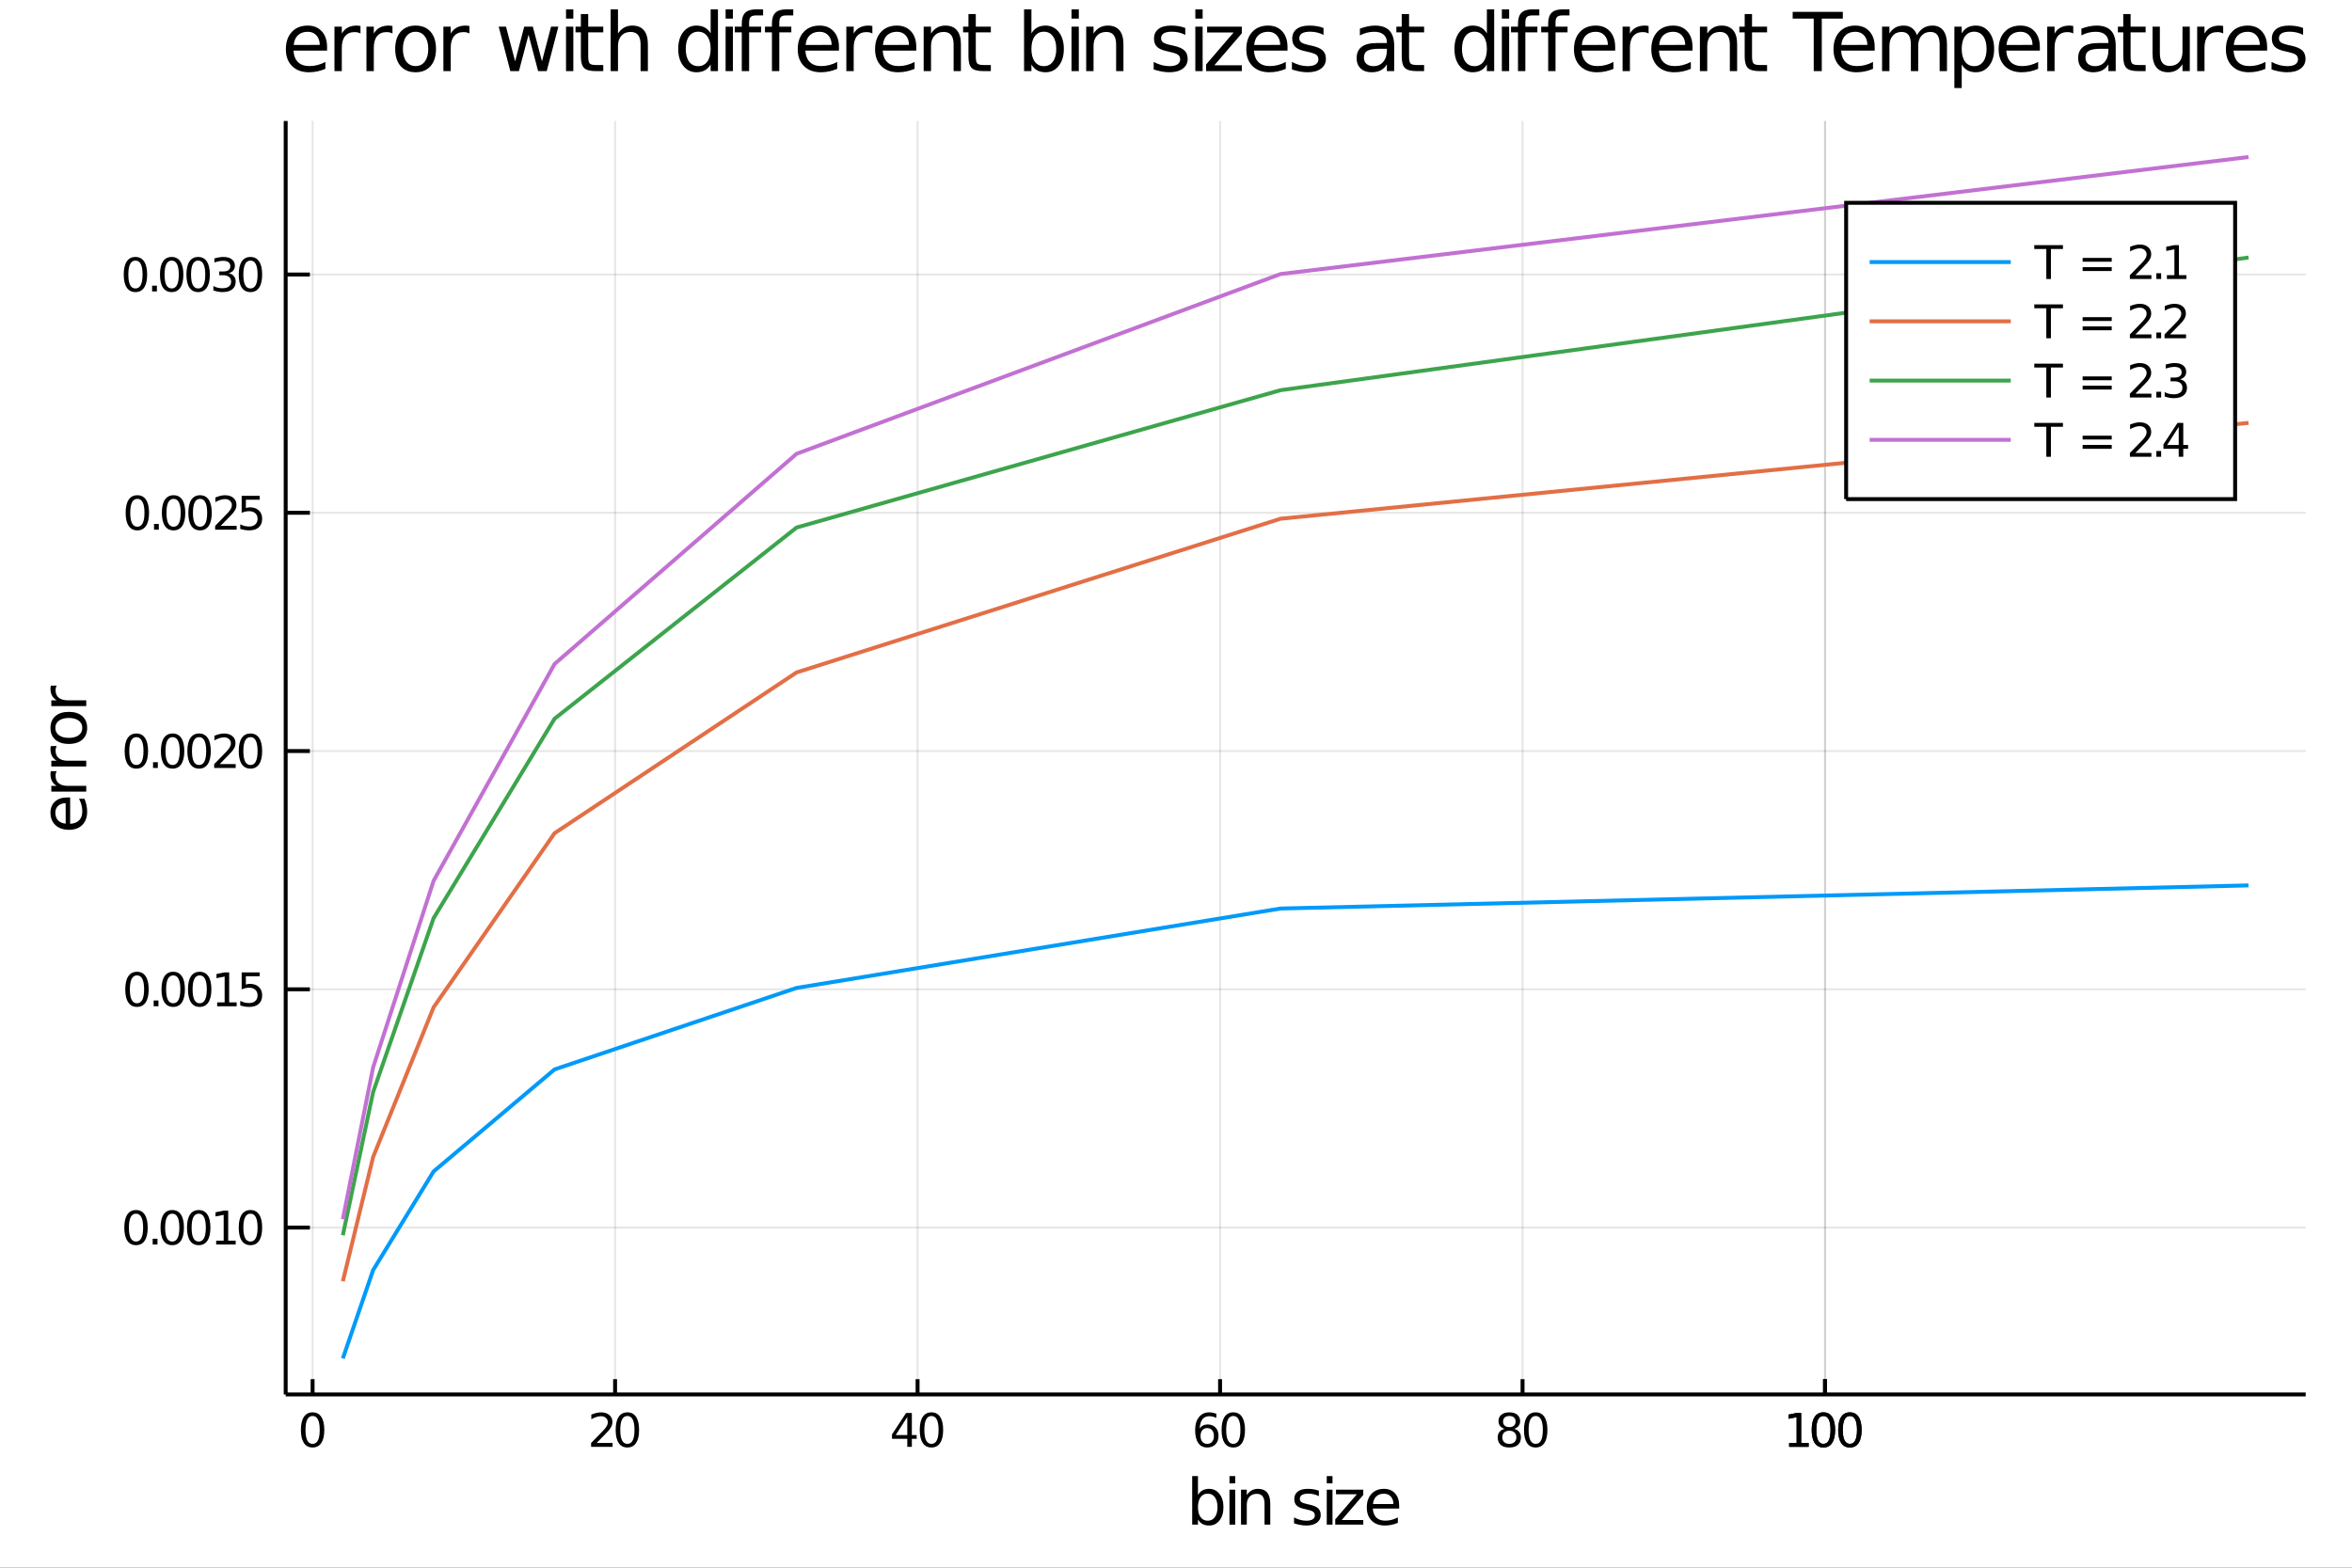 <?xml version="1.0" encoding="utf-8"?>
<svg xmlns="http://www.w3.org/2000/svg" xmlns:xlink="http://www.w3.org/1999/xlink" width="4800" height="3200" viewBox="0 0 19200 12800">
<rect x="0" y="0" width="19200" height="12800" fill="#333333" stroke="none"/>
<defs>
  <clipPath id="clip4400">
    <rect x="0" y="0" width="19200" height="12800"/>
  </clipPath>
</defs>
<path clip-path="url(#clip4400)" d="
M0 12800 L19200 12800 L19200 0 L0 0  Z
  " fill="#ffffff" fill-rule="evenodd" fill-opacity="1"/>
<defs>
  <clipPath id="clip4401">
    <rect x="3840" y="0" width="13441" height="12800"/>
  </clipPath>
</defs>
<path clip-path="url(#clip4400)" d="
M2332.08 11385.4 L18822 11385.4 L18822 987.777 L2332.08 987.777  Z
  " fill="#ffffff" fill-rule="evenodd" fill-opacity="1"/>
<defs>
  <clipPath id="clip4402">
    <rect x="2332" y="987" width="16491" height="10399"/>
  </clipPath>
</defs>
<polyline clip-path="url(#clip4402)" style="stroke:#000000; stroke-width:16; stroke-opacity:0.1; fill:none" points="
  2551.84,11385.4 2551.84,987.777 
  "/>
<polyline clip-path="url(#clip4402)" style="stroke:#000000; stroke-width:16; stroke-opacity:0.1; fill:none" points="
  5021.14,11385.4 5021.14,987.777 
  "/>
<polyline clip-path="url(#clip4402)" style="stroke:#000000; stroke-width:16; stroke-opacity:0.1; fill:none" points="
  7490.44,11385.4 7490.44,987.777 
  "/>
<polyline clip-path="url(#clip4402)" style="stroke:#000000; stroke-width:16; stroke-opacity:0.1; fill:none" points="
  9959.74,11385.4 9959.74,987.777 
  "/>
<polyline clip-path="url(#clip4402)" style="stroke:#000000; stroke-width:16; stroke-opacity:0.1; fill:none" points="
  12429,11385.4 12429,987.777 
  "/>
<polyline clip-path="url(#clip4402)" style="stroke:#000000; stroke-width:16; stroke-opacity:0.1; fill:none" points="
  14898.3,11385.4 14898.3,987.777 
  "/>
<polyline clip-path="url(#clip4402)" style="stroke:#000000; stroke-width:16; stroke-opacity:0.1; fill:none" points="
  14898.3,11385.4 14898.3,987.777 
  "/>
<polyline clip-path="url(#clip4402)" style="stroke:#000000; stroke-width:16; stroke-opacity:0.1; fill:none" points="
  2332.08,10023.1 18822,10023.1 
  "/>
<polyline clip-path="url(#clip4402)" style="stroke:#000000; stroke-width:16; stroke-opacity:0.1; fill:none" points="
  2332.08,8077.65 18822,8077.65 
  "/>
<polyline clip-path="url(#clip4402)" style="stroke:#000000; stroke-width:16; stroke-opacity:0.1; fill:none" points="
  2332.08,6132.18 18822,6132.18 
  "/>
<polyline clip-path="url(#clip4402)" style="stroke:#000000; stroke-width:16; stroke-opacity:0.1; fill:none" points="
  2332.08,4186.72 18822,4186.72 
  "/>
<polyline clip-path="url(#clip4402)" style="stroke:#000000; stroke-width:16; stroke-opacity:0.1; fill:none" points="
  2332.08,2241.26 18822,2241.26 
  "/>
<polyline clip-path="url(#clip4400)" style="stroke:#000000; stroke-width:32; stroke-opacity:1; fill:none" points="
  2332.08,11385.4 18822,11385.4 
  "/>
<polyline clip-path="url(#clip4400)" style="stroke:#000000; stroke-width:32; stroke-opacity:1; fill:none" points="
  2332.08,11385.4 2332.08,987.777 
  "/>
<polyline clip-path="url(#clip4400)" style="stroke:#000000; stroke-width:32; stroke-opacity:1; fill:none" points="
  2551.84,11385.4 2551.84,11260.7 
  "/>
<polyline clip-path="url(#clip4400)" style="stroke:#000000; stroke-width:32; stroke-opacity:1; fill:none" points="
  5021.14,11385.4 5021.14,11260.7 
  "/>
<polyline clip-path="url(#clip4400)" style="stroke:#000000; stroke-width:32; stroke-opacity:1; fill:none" points="
  7490.44,11385.4 7490.44,11260.7 
  "/>
<polyline clip-path="url(#clip4400)" style="stroke:#000000; stroke-width:32; stroke-opacity:1; fill:none" points="
  9959.74,11385.4 9959.74,11260.7 
  "/>
<polyline clip-path="url(#clip4400)" style="stroke:#000000; stroke-width:32; stroke-opacity:1; fill:none" points="
  12429,11385.4 12429,11260.7 
  "/>
<polyline clip-path="url(#clip4400)" style="stroke:#000000; stroke-width:32; stroke-opacity:1; fill:none" points="
  14898.3,11385.4 14898.3,11260.7 
  "/>
<polyline clip-path="url(#clip4400)" style="stroke:#000000; stroke-width:32; stroke-opacity:1; fill:none" points="
  14898.3,11385.4 14898.3,11260.7 
  "/>
<polyline clip-path="url(#clip4400)" style="stroke:#000000; stroke-width:32; stroke-opacity:1; fill:none" points="
  2332.08,10023.1 2529.95,10023.1 
  "/>
<polyline clip-path="url(#clip4400)" style="stroke:#000000; stroke-width:32; stroke-opacity:1; fill:none" points="
  2332.08,8077.65 2529.95,8077.65 
  "/>
<polyline clip-path="url(#clip4400)" style="stroke:#000000; stroke-width:32; stroke-opacity:1; fill:none" points="
  2332.08,6132.18 2529.95,6132.18 
  "/>
<polyline clip-path="url(#clip4400)" style="stroke:#000000; stroke-width:32; stroke-opacity:1; fill:none" points="
  2332.08,4186.72 2529.95,4186.72 
  "/>
<polyline clip-path="url(#clip4400)" style="stroke:#000000; stroke-width:32; stroke-opacity:1; fill:none" points="
  2332.08,2241.26 2529.95,2241.26 
  "/>
<path clip-path="url(#clip4400)" d="M 0 0 M2551.84 11561.4 Q2522.95 11561.4 2508.32 11589.9 Q2493.88 11618.2 2493.88 11675.3 Q2493.88 11732.1 2508.32 11760.6 Q2522.95 11789 2551.84 11789 Q2580.92 11789 2595.36 11760.6 Q2609.99 11732.1 2609.99 11675.3 Q2609.99 11618.2 2595.36 11589.9 Q2580.92 11561.4 2551.84 11561.4 M2551.84 11531.7 Q2598.32 11531.7 2622.77 11568.6 Q2647.4 11605.3 2647.4 11675.3 Q2647.4 11745.1 2622.77 11781.9 Q2598.32 11818.6 2551.84 11818.6 Q2505.36 11818.6 2480.73 11781.9 Q2456.29 11745.1 2456.29 11675.3 Q2456.29 11605.3 2480.73 11568.6 Q2505.36 11531.7 2551.84 11531.7 Z" fill="#000000" fill-rule="evenodd" fill-opacity="1" /><path clip-path="url(#clip4400)" d="M 0 0 M4870.31 11781.7 L5000.86 11781.7 L5000.86 11813.2 L4825.31 11813.2 L4825.31 11781.7 Q4846.6 11759.7 4883.27 11722.7 Q4920.12 11685.4 4929.57 11674.7 Q4947.53 11654.5 4954.57 11640.6 Q4961.79 11626.5 4961.79 11613 Q4961.79 11591 4946.23 11577.1 Q4930.86 11563.2 4906.05 11563.2 Q4888.46 11563.2 4868.83 11569.3 Q4849.38 11575.4 4827.16 11587.8 L4827.16 11550.1 Q4849.75 11541 4869.38 11536.4 Q4889.01 11531.7 4905.31 11531.7 Q4948.27 11531.7 4973.83 11553.2 Q4999.38 11574.7 4999.38 11610.6 Q4999.38 11627.7 4992.9 11643 Q4986.6 11658.2 4969.75 11679 Q4965.12 11684.3 4940.31 11710.1 Q4915.49 11735.6 4870.31 11781.7 Z" fill="#000000" fill-rule="evenodd" fill-opacity="1" /><path clip-path="url(#clip4400)" d="M 0 0 M5121.42 11561.4 Q5092.53 11561.4 5077.9 11589.9 Q5063.46 11618.2 5063.46 11675.3 Q5063.46 11732.1 5077.9 11760.6 Q5092.53 11789 5121.42 11789 Q5150.49 11789 5164.94 11760.6 Q5179.57 11732.1 5179.57 11675.3 Q5179.57 11618.2 5164.94 11589.9 Q5150.49 11561.4 5121.42 11561.4 M5121.42 11531.7 Q5167.9 11531.7 5192.34 11568.6 Q5216.97 11605.3 5216.97 11675.3 Q5216.97 11745.1 5192.34 11781.9 Q5167.9 11818.6 5121.42 11818.6 Q5074.94 11818.6 5050.31 11781.9 Q5025.86 11745.1 5025.86 11675.3 Q5025.86 11605.3 5050.31 11568.6 Q5074.94 11531.7 5121.42 11531.7 Z" fill="#000000" fill-rule="evenodd" fill-opacity="1" /><path clip-path="url(#clip4400)" d="M 0 0 M7406.46 11569.3 L7312.01 11716.9 L7406.46 11716.9 L7406.46 11569.3 M7396.64 11536.7 L7443.68 11536.7 L7443.68 11716.9 L7483.12 11716.9 L7483.12 11748 L7443.68 11748 L7443.68 11813.2 L7406.46 11813.2 L7406.46 11748 L7281.64 11748 L7281.64 11711.9 L7396.64 11536.7 Z" fill="#000000" fill-rule="evenodd" fill-opacity="1" /><path clip-path="url(#clip4400)" d="M 0 0 M7603.68 11561.4 Q7574.79 11561.4 7560.16 11589.9 Q7545.72 11618.2 7545.72 11675.3 Q7545.72 11732.1 7560.16 11760.6 Q7574.79 11789 7603.68 11789 Q7632.75 11789 7647.2 11760.6 Q7661.83 11732.1 7661.83 11675.3 Q7661.83 11618.2 7647.2 11589.9 Q7632.75 11561.4 7603.68 11561.4 M7603.68 11531.7 Q7650.16 11531.7 7674.6 11568.6 Q7699.23 11605.3 7699.23 11675.3 Q7699.23 11745.1 7674.6 11781.9 Q7650.16 11818.6 7603.68 11818.6 Q7557.2 11818.6 7532.57 11781.9 Q7508.12 11745.1 7508.12 11675.3 Q7508.12 11605.3 7532.57 11568.6 Q7557.2 11531.7 7603.68 11531.7 Z" fill="#000000" fill-rule="evenodd" fill-opacity="1" /><path clip-path="url(#clip4400)" d="M 0 0 M9854.92 11660.1 Q9829.74 11660.1 9814.92 11677.3 Q9800.29 11694.5 9800.29 11724.5 Q9800.29 11754.3 9814.92 11771.7 Q9829.74 11789 9854.92 11789 Q9880.11 11789 9894.74 11771.7 Q9909.55 11754.3 9909.55 11724.5 Q9909.55 11694.5 9894.74 11677.3 Q9880.11 11660.1 9854.92 11660.1 M9929.18 11542.8 L9929.18 11576.9 Q9915.11 11570.3 9900.66 11566.7 Q9886.4 11563.2 9872.33 11563.2 Q9835.29 11563.2 9815.66 11588.2 Q9796.22 11613.2 9793.44 11663.8 Q9804.37 11647.7 9820.85 11639.1 Q9837.33 11630.4 9857.14 11630.4 Q9898.81 11630.4 9922.89 11655.8 Q9947.14 11681 9947.14 11724.5 Q9947.14 11767.1 9921.96 11792.8 Q9896.77 11818.6 9854.92 11818.6 Q9806.96 11818.6 9781.59 11781.9 Q9756.22 11745.1 9756.22 11675.3 Q9756.22 11609.7 9787.33 11570.8 Q9818.44 11531.7 9870.85 11531.7 Q9884.92 11531.7 9899.18 11534.5 Q9913.63 11537.3 9929.18 11542.8 Z" fill="#000000" fill-rule="evenodd" fill-opacity="1" /><path clip-path="url(#clip4400)" d="M 0 0 M10067.7 11561.4 Q10038.8 11561.4 10024.2 11589.9 Q10009.7 11618.2 10009.7 11675.3 Q10009.7 11732.1 10024.2 11760.6 Q10038.8 11789 10067.7 11789 Q10096.8 11789 10111.2 11760.6 Q10125.8 11732.1 10125.8 11675.3 Q10125.8 11618.2 10111.2 11589.9 Q10096.8 11561.4 10067.7 11561.4 M10067.7 11531.7 Q10114.2 11531.7 10138.6 11568.6 Q10163.3 11605.3 10163.3 11675.3 Q10163.3 11745.1 10138.6 11781.9 Q10114.2 11818.6 10067.7 11818.6 Q10021.2 11818.6 9996.59 11781.9 Q9972.14 11745.1 9972.14 11675.3 Q9972.14 11605.3 9996.59 11568.6 Q10021.2 11531.7 10067.7 11531.7 Z" fill="#000000" fill-rule="evenodd" fill-opacity="1" /><path clip-path="url(#clip4400)" d="M 0 0 M12321 11681.9 Q12294.3 11681.9 12278.9 11696.2 Q12263.8 11710.4 12263.8 11735.4 Q12263.8 11760.4 12278.9 11774.7 Q12294.3 11789 12321 11789 Q12347.6 11789 12363 11774.7 Q12378.4 11760.3 12378.4 11735.4 Q12378.4 11710.4 12363 11696.2 Q12347.8 11681.9 12321 11681.9 M12283.6 11666 Q12259.5 11660.1 12246 11643.6 Q12232.6 11627.1 12232.6 11603.4 Q12232.6 11570.3 12256.2 11551 Q12279.9 11531.7 12321 11531.7 Q12362.3 11531.7 12385.8 11551 Q12409.3 11570.3 12409.3 11603.4 Q12409.3 11627.1 12395.8 11643.6 Q12382.5 11660.1 12358.6 11666 Q12385.6 11672.3 12400.6 11690.6 Q12415.8 11709 12415.8 11735.4 Q12415.8 11775.6 12391.2 11797.1 Q12366.7 11818.6 12321 11818.6 Q12275.2 11818.6 12250.6 11797.1 Q12226.2 11775.6 12226.2 11735.4 Q12226.2 11709 12241.4 11690.6 Q12256.5 11672.3 12283.6 11666 M12269.9 11606.9 Q12269.9 11628.4 12283.2 11640.4 Q12296.7 11652.5 12321 11652.5 Q12345.1 11652.5 12358.6 11640.4 Q12372.3 11628.4 12372.3 11606.9 Q12372.3 11585.4 12358.6 11573.4 Q12345.1 11561.4 12321 11561.4 Q12296.7 11561.4 12283.2 11573.4 Q12269.9 11585.4 12269.9 11606.9 Z" fill="#000000" fill-rule="evenodd" fill-opacity="1" /><path clip-path="url(#clip4400)" d="M 0 0 M12536.3 11561.4 Q12507.5 11561.4 12492.8 11589.9 Q12478.4 11618.2 12478.4 11675.3 Q12478.4 11732.1 12492.8 11760.6 Q12507.5 11789 12536.3 11789 Q12565.4 11789 12579.9 11760.6 Q12594.5 11732.1 12594.5 11675.3 Q12594.5 11618.2 12579.9 11589.9 Q12565.4 11561.4 12536.3 11561.4 M12536.3 11531.7 Q12582.8 11531.7 12607.3 11568.6 Q12631.9 11605.3 12631.9 11675.3 Q12631.9 11745.1 12607.3 11781.9 Q12582.8 11818.6 12536.3 11818.6 Q12489.9 11818.6 12465.2 11781.9 Q12440.8 11745.1 12440.8 11675.3 Q12440.8 11605.3 12465.2 11568.6 Q12489.9 11531.7 12536.3 11531.7 Z" fill="#000000" fill-rule="evenodd" fill-opacity="1" /><path clip-path="url(#clip4400)" d="M 0 0 M14605.3 11781.7 L14666.4 11781.7 L14666.4 11570.8 L14599.9 11584.1 L14599.9 11550.1 L14666 11536.7 L14703.4 11536.7 L14703.4 11781.7 L14764.5 11781.7 L14764.5 11813.2 L14605.3 11813.2 L14605.3 11781.7 Z" fill="#000000" fill-rule="evenodd" fill-opacity="1" /><path clip-path="url(#clip4400)" d="M 0 0 M14885.1 11561.4 Q14856.2 11561.4 14841.6 11589.9 Q14827.1 11618.2 14827.1 11675.3 Q14827.1 11732.1 14841.6 11760.6 Q14856.2 11789 14885.1 11789 Q14914.2 11789 14928.6 11760.6 Q14943.2 11732.1 14943.2 11675.3 Q14943.2 11618.2 14928.6 11589.9 Q14914.2 11561.4 14885.1 11561.4 M14885.1 11531.7 Q14931.6 11531.7 14956 11568.6 Q14980.6 11605.3 14980.6 11675.3 Q14980.6 11745.1 14956 11781.9 Q14931.6 11818.6 14885.1 11818.6 Q14838.6 11818.6 14814 11781.9 Q14789.5 11745.1 14789.5 11675.3 Q14789.5 11605.3 14814 11568.6 Q14838.6 11531.7 14885.1 11531.7 Z" fill="#000000" fill-rule="evenodd" fill-opacity="1" /><path clip-path="url(#clip4400)" d="M 0 0 M15101.2 11561.4 Q15072.3 11561.4 15057.7 11589.9 Q15043.2 11618.2 15043.2 11675.3 Q15043.2 11732.1 15057.7 11760.6 Q15072.3 11789 15101.2 11789 Q15130.3 11789 15144.7 11760.6 Q15159.3 11732.1 15159.3 11675.3 Q15159.3 11618.2 15144.7 11589.9 Q15130.3 11561.4 15101.2 11561.4 M15101.2 11531.7 Q15147.7 11531.7 15172.1 11568.6 Q15196.8 11605.3 15196.8 11675.3 Q15196.8 11745.1 15172.1 11781.9 Q15147.7 11818.6 15101.2 11818.6 Q15054.7 11818.6 15030.1 11781.9 Q15005.6 11745.1 15005.6 11675.3 Q15005.6 11605.3 15030.1 11568.6 Q15054.7 11531.7 15101.2 11531.7 Z" fill="#000000" fill-rule="evenodd" fill-opacity="1" /><path clip-path="url(#clip4400)" d="M 0 0 M14605.3 11781.7 L14666.4 11781.7 L14666.4 11570.8 L14599.9 11584.1 L14599.9 11550.1 L14666 11536.7 L14703.4 11536.7 L14703.4 11781.7 L14764.5 11781.7 L14764.5 11813.2 L14605.3 11813.2 L14605.3 11781.7 Z" fill="#000000" fill-rule="evenodd" fill-opacity="1" /><path clip-path="url(#clip4400)" d="M 0 0 M14885.1 11561.4 Q14856.2 11561.4 14841.6 11589.9 Q14827.1 11618.2 14827.1 11675.3 Q14827.1 11732.1 14841.6 11760.6 Q14856.2 11789 14885.1 11789 Q14914.2 11789 14928.6 11760.6 Q14943.2 11732.1 14943.2 11675.3 Q14943.2 11618.2 14928.6 11589.9 Q14914.2 11561.4 14885.1 11561.4 M14885.1 11531.7 Q14931.6 11531.7 14956 11568.6 Q14980.6 11605.3 14980.6 11675.3 Q14980.6 11745.1 14956 11781.9 Q14931.6 11818.6 14885.1 11818.6 Q14838.6 11818.6 14814 11781.9 Q14789.5 11745.1 14789.5 11675.3 Q14789.5 11605.3 14814 11568.6 Q14838.6 11531.7 14885.1 11531.7 Z" fill="#000000" fill-rule="evenodd" fill-opacity="1" /><path clip-path="url(#clip4400)" d="M 0 0 M15101.2 11561.4 Q15072.3 11561.4 15057.7 11589.9 Q15043.2 11618.2 15043.2 11675.3 Q15043.2 11732.1 15057.7 11760.6 Q15072.3 11789 15101.2 11789 Q15130.3 11789 15144.7 11760.6 Q15159.3 11732.1 15159.3 11675.3 Q15159.3 11618.2 15144.7 11589.9 Q15130.3 11561.4 15101.2 11561.4 M15101.2 11531.7 Q15147.7 11531.7 15172.1 11568.6 Q15196.8 11605.3 15196.8 11675.3 Q15196.8 11745.1 15172.1 11781.9 Q15147.7 11818.6 15101.2 11818.6 Q15054.7 11818.6 15030.1 11781.9 Q15005.6 11745.1 15005.6 11675.3 Q15005.6 11605.3 15030.1 11568.6 Q15054.7 11531.7 15101.2 11531.7 Z" fill="#000000" fill-rule="evenodd" fill-opacity="1" /><path clip-path="url(#clip4400)" d="M 0 0 M1110.27 9909.5 Q1081.38 9909.5 1066.75 9938.02 Q1052.3 9966.35 1052.3 10023.4 Q1052.3 10080.2 1066.75 10108.8 Q1081.38 10137.1 1110.27 10137.1 Q1139.34 10137.1 1153.78 10108.8 Q1168.41 10080.2 1168.41 10023.4 Q1168.41 9966.35 1153.78 9938.02 Q1139.34 9909.5 1110.27 9909.5 M1110.27 9879.87 Q1156.75 9879.87 1181.19 9916.72 Q1205.82 9953.39 1205.82 10023.4 Q1205.82 10093.2 1181.19 10130.1 Q1156.75 10166.7 1110.27 10166.7 Q1063.78 10166.7 1039.16 10130.1 Q1014.71 10093.2 1014.71 10023.4 Q1014.71 9953.39 1039.16 9916.72 Q1063.78 9879.87 1110.27 9879.87 Z" fill="#000000" fill-rule="evenodd" fill-opacity="1" /><path clip-path="url(#clip4400)" d="M 0 0 M1246.38 10114.3 L1285.45 10114.3 L1285.45 10161.3 L1246.38 10161.3 L1246.38 10114.3 Z" fill="#000000" fill-rule="evenodd" fill-opacity="1" /><path clip-path="url(#clip4400)" d="M 0 0 M1406.01 9909.5 Q1377.12 9909.5 1362.49 9938.02 Q1348.04 9966.35 1348.04 10023.4 Q1348.04 10080.2 1362.49 10108.8 Q1377.12 10137.1 1406.01 10137.1 Q1435.08 10137.1 1449.52 10108.8 Q1464.15 10080.2 1464.15 10023.4 Q1464.15 9966.35 1449.52 9938.02 Q1435.08 9909.5 1406.01 9909.5 M1406.01 9879.87 Q1452.49 9879.87 1476.93 9916.72 Q1501.56 9953.39 1501.56 10023.4 Q1501.56 10093.2 1476.93 10130.1 Q1452.49 10166.7 1406.01 10166.7 Q1359.52 10166.7 1334.89 10130.1 Q1310.45 10093.2 1310.45 10023.4 Q1310.45 9953.39 1334.89 9916.72 Q1359.52 9879.87 1406.01 9879.87 Z" fill="#000000" fill-rule="evenodd" fill-opacity="1" /><path clip-path="url(#clip4400)" d="M 0 0 M1622.12 9909.5 Q1593.23 9909.5 1578.6 9938.02 Q1564.15 9966.35 1564.15 10023.4 Q1564.15 10080.2 1578.6 10108.8 Q1593.23 10137.1 1622.12 10137.1 Q1651.19 10137.1 1665.63 10108.8 Q1680.26 10080.2 1680.26 10023.4 Q1680.26 9966.35 1665.63 9938.02 Q1651.19 9909.5 1622.12 9909.5 M1622.12 9879.87 Q1668.6 9879.87 1693.04 9916.72 Q1717.67 9953.39 1717.67 10023.4 Q1717.67 10093.2 1693.04 10130.1 Q1668.6 10166.7 1622.12 10166.7 Q1575.63 10166.7 1551 10130.1 Q1526.56 10093.2 1526.56 10023.4 Q1526.56 9953.39 1551 9916.72 Q1575.63 9879.87 1622.12 9879.87 Z" fill="#000000" fill-rule="evenodd" fill-opacity="1" /><path clip-path="url(#clip4400)" d="M 0 0 M1764.71 10129.9 L1825.82 10129.9 L1825.82 9918.94 L1759.34 9932.28 L1759.34 9898.2 L1825.45 9884.87 L1862.85 9884.87 L1862.85 10129.9 L1923.97 10129.9 L1923.97 10161.3 L1764.71 10161.3 L1764.71 10129.9 Z" fill="#000000" fill-rule="evenodd" fill-opacity="1" /><path clip-path="url(#clip4400)" d="M 0 0 M2044.52 9909.5 Q2015.63 9909.5 2001 9938.02 Q1986.56 9966.35 1986.56 10023.4 Q1986.56 10080.2 2001 10108.8 Q2015.63 10137.1 2044.52 10137.1 Q2073.59 10137.1 2088.04 10108.8 Q2102.67 10080.2 2102.67 10023.4 Q2102.67 9966.35 2088.04 9938.02 Q2073.59 9909.5 2044.52 9909.5 M2044.52 9879.87 Q2091 9879.87 2115.45 9916.72 Q2140.08 9953.39 2140.08 10023.4 Q2140.08 10093.2 2115.45 10130.1 Q2091 10166.7 2044.52 10166.7 Q1998.04 10166.7 1973.41 10130.1 Q1948.97 10093.2 1948.97 10023.4 Q1948.97 9953.39 1973.41 9916.72 Q1998.04 9879.87 2044.52 9879.87 Z" fill="#000000" fill-rule="evenodd" fill-opacity="1" /><path clip-path="url(#clip4400)" d="M 0 0 M1118.23 7964.04 Q1089.34 7964.04 1074.71 7992.55 Q1060.27 8020.89 1060.27 8077.92 Q1060.27 8134.78 1074.71 8163.29 Q1089.34 8191.63 1118.23 8191.63 Q1147.3 8191.63 1161.75 8163.29 Q1176.38 8134.78 1176.38 8077.92 Q1176.38 8020.89 1161.75 7992.55 Q1147.3 7964.04 1118.23 7964.04 M1118.23 7934.41 Q1164.71 7934.41 1189.15 7971.26 Q1213.78 8007.93 1213.78 8077.92 Q1213.78 8147.74 1189.15 8184.59 Q1164.71 8221.26 1118.23 8221.26 Q1071.75 8221.26 1047.12 8184.59 Q1022.67 8147.74 1022.67 8077.92 Q1022.67 8007.93 1047.12 7971.26 Q1071.75 7934.41 1118.23 7934.41 Z" fill="#000000" fill-rule="evenodd" fill-opacity="1" /><path clip-path="url(#clip4400)" d="M 0 0 M1254.34 8168.85 L1293.41 8168.85 L1293.41 8215.89 L1254.34 8215.89 L1254.34 8168.85 Z" fill="#000000" fill-rule="evenodd" fill-opacity="1" /><path clip-path="url(#clip4400)" d="M 0 0 M1413.97 7964.04 Q1385.08 7964.04 1370.45 7992.55 Q1356.01 8020.89 1356.01 8077.92 Q1356.01 8134.78 1370.45 8163.29 Q1385.08 8191.63 1413.97 8191.63 Q1443.04 8191.63 1457.49 8163.29 Q1472.12 8134.78 1472.12 8077.92 Q1472.12 8020.89 1457.49 7992.55 Q1443.04 7964.04 1413.97 7964.04 M1413.97 7934.41 Q1460.45 7934.41 1484.89 7971.26 Q1509.52 8007.93 1509.52 8077.92 Q1509.52 8147.74 1484.89 8184.59 Q1460.45 8221.26 1413.97 8221.26 Q1367.49 8221.26 1342.86 8184.59 Q1318.41 8147.74 1318.41 8077.92 Q1318.41 8007.93 1342.86 7971.26 Q1367.49 7934.41 1413.97 7934.41 Z" fill="#000000" fill-rule="evenodd" fill-opacity="1" /><path clip-path="url(#clip4400)" d="M 0 0 M1630.08 7964.04 Q1601.19 7964.04 1586.56 7992.55 Q1572.12 8020.89 1572.12 8077.92 Q1572.12 8134.78 1586.56 8163.29 Q1601.19 8191.63 1630.08 8191.63 Q1659.15 8191.63 1673.6 8163.29 Q1688.23 8134.78 1688.23 8077.92 Q1688.23 8020.89 1673.6 7992.55 Q1659.15 7964.04 1630.08 7964.04 M1630.08 7934.41 Q1676.56 7934.41 1701 7971.26 Q1725.63 8007.93 1725.63 8077.92 Q1725.63 8147.74 1701 8184.59 Q1676.56 8221.26 1630.08 8221.26 Q1583.6 8221.26 1558.97 8184.59 Q1534.52 8147.74 1534.52 8077.92 Q1534.52 8007.93 1558.97 7971.26 Q1583.6 7934.41 1630.08 7934.41 Z" fill="#000000" fill-rule="evenodd" fill-opacity="1" /><path clip-path="url(#clip4400)" d="M 0 0 M1772.67 8184.41 L1833.78 8184.41 L1833.78 7973.48 L1767.3 7986.81 L1767.3 7952.74 L1833.41 7939.41 L1870.82 7939.41 L1870.82 8184.41 L1931.93 8184.41 L1931.93 8215.89 L1772.67 8215.89 L1772.67 8184.41 Z" fill="#000000" fill-rule="evenodd" fill-opacity="1" /><path clip-path="url(#clip4400)" d="M 0 0 M1972.85 7939.41 L2119.7 7939.41 L2119.7 7970.89 L2007.11 7970.89 L2007.11 8038.67 Q2015.26 8035.89 2023.41 8034.59 Q2031.56 8033.11 2039.71 8033.11 Q2086 8033.11 2113.04 8058.48 Q2140.08 8083.85 2140.08 8127.18 Q2140.08 8171.81 2112.3 8196.63 Q2084.52 8221.26 2033.96 8221.26 Q2016.56 8221.26 1998.41 8218.29 Q1980.45 8215.33 1961.19 8209.41 L1961.19 8171.81 Q1977.85 8180.89 1995.63 8185.33 Q2013.41 8189.78 2033.22 8189.78 Q2065.26 8189.78 2083.96 8172.92 Q2102.67 8156.07 2102.67 8127.18 Q2102.67 8098.29 2083.96 8081.44 Q2065.26 8064.59 2033.22 8064.59 Q2018.22 8064.59 2003.22 8067.92 Q1988.41 8071.26 1972.85 8078.3 L1972.85 7939.41 Z" fill="#000000" fill-rule="evenodd" fill-opacity="1" /><path clip-path="url(#clip4400)" d="M 0 0 M1113.23 6018.57 Q1084.34 6018.57 1069.71 6047.09 Q1055.27 6075.43 1055.27 6132.46 Q1055.27 6189.31 1069.71 6217.83 Q1084.34 6246.17 1113.23 6246.17 Q1142.3 6246.17 1156.75 6217.83 Q1171.38 6189.31 1171.38 6132.46 Q1171.38 6075.43 1156.75 6047.09 Q1142.3 6018.57 1113.23 6018.57 M1113.23 5988.94 Q1159.71 5988.94 1184.15 6025.8 Q1208.78 6062.46 1208.78 6132.46 Q1208.78 6202.28 1184.15 6239.13 Q1159.71 6275.79 1113.23 6275.79 Q1066.75 6275.79 1042.12 6239.13 Q1017.67 6202.28 1017.67 6132.46 Q1017.67 6062.46 1042.12 6025.8 Q1066.75 5988.94 1113.23 5988.94 Z" fill="#000000" fill-rule="evenodd" fill-opacity="1" /><path clip-path="url(#clip4400)" d="M 0 0 M1249.34 6223.39 L1288.41 6223.39 L1288.41 6270.42 L1249.34 6270.42 L1249.34 6223.39 Z" fill="#000000" fill-rule="evenodd" fill-opacity="1" /><path clip-path="url(#clip4400)" d="M 0 0 M1408.97 6018.57 Q1380.08 6018.57 1365.45 6047.09 Q1351.01 6075.43 1351.01 6132.46 Q1351.01 6189.31 1365.45 6217.83 Q1380.08 6246.17 1408.97 6246.17 Q1438.04 6246.17 1452.49 6217.83 Q1467.12 6189.31 1467.12 6132.46 Q1467.12 6075.43 1452.49 6047.09 Q1438.04 6018.57 1408.97 6018.57 M1408.97 5988.94 Q1455.45 5988.94 1479.89 6025.8 Q1504.52 6062.46 1504.52 6132.46 Q1504.52 6202.28 1479.89 6239.13 Q1455.45 6275.79 1408.97 6275.79 Q1362.49 6275.79 1337.86 6239.13 Q1313.41 6202.28 1313.41 6132.46 Q1313.41 6062.46 1337.86 6025.8 Q1362.49 5988.94 1408.97 5988.94 Z" fill="#000000" fill-rule="evenodd" fill-opacity="1" /><path clip-path="url(#clip4400)" d="M 0 0 M1625.08 6018.57 Q1596.19 6018.57 1581.56 6047.09 Q1567.12 6075.43 1567.12 6132.46 Q1567.12 6189.31 1581.56 6217.83 Q1596.19 6246.17 1625.08 6246.17 Q1654.15 6246.17 1668.6 6217.83 Q1683.23 6189.31 1683.23 6132.46 Q1683.23 6075.43 1668.6 6047.09 Q1654.15 6018.57 1625.08 6018.57 M1625.08 5988.94 Q1671.56 5988.94 1696 6025.8 Q1720.63 6062.46 1720.63 6132.46 Q1720.63 6202.28 1696 6239.13 Q1671.56 6275.79 1625.08 6275.79 Q1578.6 6275.79 1553.97 6239.13 Q1529.52 6202.28 1529.52 6132.46 Q1529.52 6062.46 1553.97 6025.8 Q1578.6 5988.94 1625.08 5988.94 Z" fill="#000000" fill-rule="evenodd" fill-opacity="1" /><path clip-path="url(#clip4400)" d="M 0 0 M1793.41 6238.94 L1923.97 6238.94 L1923.97 6270.42 L1748.41 6270.42 L1748.41 6238.94 Q1769.71 6216.91 1806.37 6179.87 Q1843.22 6142.65 1852.67 6131.91 Q1870.63 6111.72 1877.67 6097.83 Q1884.89 6083.76 1884.89 6070.24 Q1884.89 6048.2 1869.34 6034.31 Q1853.97 6020.43 1829.15 6020.43 Q1811.56 6020.43 1791.93 6026.54 Q1772.48 6032.65 1750.26 6045.06 L1750.26 6007.28 Q1772.85 5998.2 1792.48 5993.57 Q1812.11 5988.94 1828.41 5988.94 Q1871.37 5988.94 1896.93 6010.43 Q1922.48 6031.91 1922.48 6067.83 Q1922.48 6084.87 1916 6100.24 Q1909.71 6115.43 1892.85 6136.17 Q1888.22 6141.54 1863.41 6167.28 Q1838.6 6192.83 1793.41 6238.94 Z" fill="#000000" fill-rule="evenodd" fill-opacity="1" /><path clip-path="url(#clip4400)" d="M 0 0 M2044.52 6018.57 Q2015.63 6018.57 2001 6047.09 Q1986.56 6075.43 1986.56 6132.46 Q1986.56 6189.31 2001 6217.83 Q2015.63 6246.17 2044.52 6246.17 Q2073.59 6246.17 2088.04 6217.83 Q2102.67 6189.31 2102.67 6132.46 Q2102.67 6075.43 2088.04 6047.09 Q2073.59 6018.57 2044.52 6018.57 M2044.52 5988.94 Q2091 5988.94 2115.45 6025.8 Q2140.08 6062.46 2140.08 6132.46 Q2140.08 6202.28 2115.45 6239.13 Q2091 6275.79 2044.52 6275.79 Q1998.04 6275.79 1973.41 6239.13 Q1948.97 6202.28 1948.97 6132.46 Q1948.97 6062.46 1973.41 6025.8 Q1998.04 5988.94 2044.52 5988.94 Z" fill="#000000" fill-rule="evenodd" fill-opacity="1" /><path clip-path="url(#clip4400)" d="M 0 0 M1121.19 4073.11 Q1092.3 4073.11 1077.67 4101.63 Q1063.23 4129.96 1063.23 4187 Q1063.23 4243.85 1077.67 4272.37 Q1092.3 4300.7 1121.19 4300.7 Q1150.27 4300.7 1164.71 4272.37 Q1179.34 4243.85 1179.34 4187 Q1179.34 4129.96 1164.71 4101.63 Q1150.27 4073.11 1121.19 4073.11 M1121.19 4043.48 Q1167.67 4043.48 1192.12 4080.33 Q1216.75 4117 1216.75 4187 Q1216.75 4256.81 1192.12 4293.67 Q1167.67 4330.33 1121.19 4330.33 Q1074.71 4330.33 1050.08 4293.67 Q1025.64 4256.81 1025.64 4187 Q1025.64 4117 1050.08 4080.33 Q1074.71 4043.48 1121.19 4043.48 Z" fill="#000000" fill-rule="evenodd" fill-opacity="1" /><path clip-path="url(#clip4400)" d="M 0 0 M1257.3 4277.93 L1296.38 4277.93 L1296.38 4324.96 L1257.3 4324.96 L1257.3 4277.93 Z" fill="#000000" fill-rule="evenodd" fill-opacity="1" /><path clip-path="url(#clip4400)" d="M 0 0 M1416.93 4073.11 Q1388.04 4073.11 1373.41 4101.63 Q1358.97 4129.96 1358.97 4187 Q1358.97 4243.85 1373.41 4272.37 Q1388.04 4300.7 1416.93 4300.7 Q1446 4300.7 1460.45 4272.37 Q1475.08 4243.85 1475.08 4187 Q1475.08 4129.96 1460.45 4101.63 Q1446 4073.11 1416.93 4073.11 M1416.93 4043.48 Q1463.41 4043.48 1487.86 4080.33 Q1512.49 4117 1512.49 4187 Q1512.49 4256.81 1487.86 4293.67 Q1463.41 4330.33 1416.93 4330.33 Q1370.45 4330.33 1345.82 4293.67 Q1321.38 4256.81 1321.38 4187 Q1321.38 4117 1345.82 4080.33 Q1370.45 4043.48 1416.93 4043.48 Z" fill="#000000" fill-rule="evenodd" fill-opacity="1" /><path clip-path="url(#clip4400)" d="M 0 0 M1633.04 4073.11 Q1604.15 4073.11 1589.52 4101.63 Q1575.08 4129.96 1575.08 4187 Q1575.08 4243.85 1589.52 4272.37 Q1604.15 4300.7 1633.04 4300.7 Q1662.11 4300.7 1676.56 4272.37 Q1691.19 4243.85 1691.19 4187 Q1691.19 4129.96 1676.56 4101.63 Q1662.11 4073.11 1633.04 4073.11 M1633.04 4043.48 Q1679.52 4043.48 1703.97 4080.33 Q1728.6 4117 1728.6 4187 Q1728.6 4256.81 1703.97 4293.67 Q1679.52 4330.33 1633.04 4330.33 Q1586.56 4330.33 1561.93 4293.67 Q1537.49 4256.81 1537.49 4187 Q1537.49 4117 1561.93 4080.33 Q1586.56 4043.48 1633.04 4043.48 Z" fill="#000000" fill-rule="evenodd" fill-opacity="1" /><path clip-path="url(#clip4400)" d="M 0 0 M1801.37 4293.48 L1931.93 4293.48 L1931.93 4324.96 L1756.37 4324.96 L1756.37 4293.48 Q1777.67 4271.44 1814.34 4234.41 Q1851.19 4197.18 1860.63 4186.44 Q1878.6 4166.26 1885.63 4152.37 Q1892.85 4138.3 1892.85 4124.78 Q1892.85 4102.74 1877.3 4088.85 Q1861.93 4074.96 1837.11 4074.96 Q1819.52 4074.96 1799.89 4081.07 Q1780.45 4087.19 1758.23 4099.59 L1758.23 4061.82 Q1780.82 4052.74 1800.45 4048.11 Q1820.08 4043.48 1836.37 4043.48 Q1879.34 4043.48 1904.89 4064.96 Q1930.45 4086.44 1930.45 4122.37 Q1930.45 4139.41 1923.97 4154.78 Q1917.67 4169.96 1900.82 4190.7 Q1896.19 4196.07 1871.37 4221.81 Q1846.56 4247.37 1801.37 4293.48 Z" fill="#000000" fill-rule="evenodd" fill-opacity="1" /><path clip-path="url(#clip4400)" d="M 0 0 M1972.85 4048.48 L2119.7 4048.48 L2119.7 4079.96 L2007.11 4079.96 L2007.11 4147.74 Q2015.26 4144.96 2023.41 4143.67 Q2031.56 4142.18 2039.71 4142.18 Q2086 4142.18 2113.04 4167.56 Q2140.08 4192.93 2140.08 4236.26 Q2140.08 4280.89 2112.3 4305.7 Q2084.52 4330.33 2033.96 4330.33 Q2016.56 4330.33 1998.41 4327.37 Q1980.45 4324.41 1961.19 4318.48 L1961.19 4280.89 Q1977.85 4289.96 1995.63 4294.41 Q2013.41 4298.85 2033.22 4298.85 Q2065.26 4298.85 2083.96 4282 Q2102.67 4265.15 2102.67 4236.26 Q2102.67 4207.37 2083.96 4190.52 Q2065.26 4173.67 2033.22 4173.67 Q2018.22 4173.67 2003.22 4177 Q1988.41 4180.33 1972.85 4187.37 L1972.85 4048.48 Z" fill="#000000" fill-rule="evenodd" fill-opacity="1" /><path clip-path="url(#clip4400)" d="M 0 0 M1105.64 2127.65 Q1076.75 2127.65 1062.12 2156.17 Q1047.67 2184.5 1047.67 2241.54 Q1047.67 2298.39 1062.12 2326.91 Q1076.75 2355.24 1105.64 2355.24 Q1134.71 2355.24 1149.15 2326.91 Q1163.78 2298.39 1163.78 2241.54 Q1163.78 2184.5 1149.15 2156.17 Q1134.71 2127.65 1105.64 2127.65 M1105.64 2098.02 Q1152.12 2098.02 1176.56 2134.87 Q1201.19 2171.54 1201.19 2241.54 Q1201.19 2311.35 1176.56 2348.2 Q1152.12 2384.87 1105.64 2384.87 Q1059.16 2384.87 1034.53 2348.2 Q1010.08 2311.35 1010.08 2241.54 Q1010.08 2171.54 1034.53 2134.87 Q1059.16 2098.02 1105.64 2098.02 Z" fill="#000000" fill-rule="evenodd" fill-opacity="1" /><path clip-path="url(#clip4400)" d="M 0 0 M1241.75 2332.46 L1280.82 2332.46 L1280.82 2379.5 L1241.75 2379.5 L1241.75 2332.46 Z" fill="#000000" fill-rule="evenodd" fill-opacity="1" /><path clip-path="url(#clip4400)" d="M 0 0 M1401.38 2127.65 Q1372.49 2127.65 1357.86 2156.17 Q1343.41 2184.5 1343.41 2241.54 Q1343.41 2298.39 1357.86 2326.91 Q1372.49 2355.24 1401.38 2355.24 Q1430.45 2355.24 1444.89 2326.91 Q1459.52 2298.39 1459.52 2241.54 Q1459.52 2184.5 1444.89 2156.17 Q1430.45 2127.65 1401.38 2127.65 M1401.38 2098.02 Q1447.86 2098.02 1472.3 2134.87 Q1496.93 2171.54 1496.93 2241.54 Q1496.93 2311.35 1472.3 2348.2 Q1447.86 2384.87 1401.38 2384.87 Q1354.89 2384.87 1330.26 2348.2 Q1305.82 2311.35 1305.82 2241.54 Q1305.82 2171.54 1330.26 2134.87 Q1354.89 2098.02 1401.38 2098.02 Z" fill="#000000" fill-rule="evenodd" fill-opacity="1" /><path clip-path="url(#clip4400)" d="M 0 0 M1617.49 2127.65 Q1588.6 2127.65 1573.97 2156.17 Q1559.52 2184.5 1559.52 2241.54 Q1559.52 2298.39 1573.97 2326.91 Q1588.6 2355.24 1617.49 2355.24 Q1646.56 2355.24 1661 2326.91 Q1675.63 2298.39 1675.63 2241.54 Q1675.63 2184.5 1661 2156.17 Q1646.56 2127.65 1617.49 2127.65 M1617.49 2098.02 Q1663.97 2098.02 1688.41 2134.87 Q1713.04 2171.54 1713.04 2241.54 Q1713.04 2311.35 1688.41 2348.2 Q1663.97 2384.87 1617.49 2384.87 Q1571 2384.87 1546.37 2348.2 Q1521.93 2311.35 1521.93 2241.54 Q1521.93 2171.54 1546.37 2134.87 Q1571 2098.02 1617.49 2098.02 Z" fill="#000000" fill-rule="evenodd" fill-opacity="1" /><path clip-path="url(#clip4400)" d="M 0 0 M1866.93 2230.43 Q1893.78 2236.17 1908.78 2254.31 Q1923.97 2272.46 1923.97 2299.13 Q1923.97 2340.06 1895.82 2362.46 Q1867.67 2384.87 1815.82 2384.87 Q1798.41 2384.87 1779.89 2381.35 Q1761.56 2378.02 1741.93 2371.17 L1741.93 2335.06 Q1757.48 2344.13 1776 2348.76 Q1794.52 2353.39 1814.71 2353.39 Q1849.89 2353.39 1868.22 2339.5 Q1886.74 2325.61 1886.74 2299.13 Q1886.74 2274.69 1869.52 2260.98 Q1852.48 2247.09 1821.93 2247.09 L1789.71 2247.09 L1789.71 2216.35 L1823.41 2216.35 Q1851 2216.35 1865.63 2205.43 Q1880.26 2194.32 1880.26 2173.57 Q1880.26 2152.28 1865.08 2140.98 Q1850.08 2129.5 1821.93 2129.5 Q1806.56 2129.5 1788.97 2132.83 Q1771.37 2136.17 1750.26 2143.2 L1750.26 2109.87 Q1771.56 2103.95 1790.08 2100.98 Q1808.78 2098.02 1825.26 2098.02 Q1867.85 2098.02 1892.67 2117.46 Q1917.48 2136.72 1917.48 2169.69 Q1917.48 2192.65 1904.34 2208.57 Q1891.19 2224.31 1866.93 2230.43 Z" fill="#000000" fill-rule="evenodd" fill-opacity="1" /><path clip-path="url(#clip4400)" d="M 0 0 M2044.52 2127.65 Q2015.63 2127.65 2001 2156.17 Q1986.56 2184.5 1986.56 2241.54 Q1986.56 2298.39 2001 2326.91 Q2015.63 2355.24 2044.52 2355.24 Q2073.59 2355.24 2088.04 2326.91 Q2102.67 2298.39 2102.67 2241.54 Q2102.67 2184.5 2088.04 2156.17 Q2073.59 2127.65 2044.52 2127.65 M2044.52 2098.02 Q2091 2098.02 2115.45 2134.87 Q2140.08 2171.54 2140.08 2241.54 Q2140.08 2311.35 2115.45 2348.2 Q2091 2384.87 2044.52 2384.87 Q1998.04 2384.87 1973.41 2348.2 Q1948.97 2311.35 1948.97 2241.54 Q1948.97 2171.54 1973.41 2134.87 Q1998.04 2098.02 2044.52 2098.02 Z" fill="#000000" fill-rule="evenodd" fill-opacity="1" /><path clip-path="url(#clip4400)" d="M 0 0 M2670.02 384.22 L2670.02 413.387 L2395.86 413.387 Q2399.74 474.96 2432.8 507.368 Q2466.18 539.451 2525.48 539.451 Q2559.84 539.451 2591.92 531.025 Q2624.33 522.599 2656.09 505.747 L2656.09 562.136 Q2624 575.747 2590.3 582.877 Q2556.59 590.006 2521.92 590.006 Q2435.07 590.006 2384.19 539.451 Q2333.63 488.896 2333.63 402.692 Q2333.63 313.572 2381.6 261.397 Q2429.88 208.897 2511.55 208.897 Q2584.79 208.897 2627.24 256.212 Q2670.02 303.202 2670.02 384.22 M2610.39 366.72 Q2609.74 317.785 2582.84 288.619 Q2556.27 259.452 2512.2 259.452 Q2462.29 259.452 2432.15 287.647 Q2402.34 315.841 2397.8 367.044 L2610.39 366.72 Z" fill="#000000" fill-rule="evenodd" fill-opacity="1" /><path clip-path="url(#clip4400)" d="M 0 0 M2942.89 273.387 Q2932.84 267.554 2920.85 264.962 Q2909.19 262.045 2894.93 262.045 Q2844.37 262.045 2817.15 295.1 Q2790.25 327.832 2790.25 389.405 L2790.25 580.608 L2730.3 580.608 L2730.3 217.647 L2790.25 217.647 L2790.25 274.036 Q2809.05 240.98 2839.19 225.101 Q2869.32 208.897 2912.43 208.897 Q2918.58 208.897 2926.04 209.869 Q2933.49 210.517 2942.57 212.138 L2942.89 273.387 Z" fill="#000000" fill-rule="evenodd" fill-opacity="1" /><path clip-path="url(#clip4400)" d="M 0 0 M3204.09 273.387 Q3194.05 267.554 3182.05 264.962 Q3170.39 262.045 3156.13 262.045 Q3105.57 262.045 3078.35 295.1 Q3051.45 327.832 3051.45 389.405 L3051.45 580.608 L2991.5 580.608 L2991.5 217.647 L3051.45 217.647 L3051.45 274.036 Q3070.25 240.98 3100.39 225.101 Q3130.53 208.897 3173.63 208.897 Q3179.79 208.897 3187.24 209.869 Q3194.69 210.517 3203.77 212.138 L3204.09 273.387 Z" fill="#000000" fill-rule="evenodd" fill-opacity="1" /><path clip-path="url(#clip4400)" d="M 0 0 M3392.7 259.452 Q3344.74 259.452 3316.87 297.045 Q3289 334.313 3289 399.452 Q3289 464.59 3316.54 502.182 Q3344.41 539.451 3392.7 539.451 Q3440.34 539.451 3468.21 501.858 Q3496.08 464.266 3496.08 399.452 Q3496.08 334.961 3468.21 297.369 Q3440.34 259.452 3392.7 259.452 M3392.7 208.897 Q3470.48 208.897 3514.88 259.452 Q3559.27 310.008 3559.27 399.452 Q3559.27 488.571 3514.88 539.451 Q3470.48 590.006 3392.7 590.006 Q3314.6 590.006 3270.2 539.451 Q3226.13 488.571 3226.13 399.452 Q3226.13 310.008 3270.2 259.452 Q3314.6 208.897 3392.7 208.897 Z" fill="#000000" fill-rule="evenodd" fill-opacity="1" /><path clip-path="url(#clip4400)" d="M 0 0 M3832.14 273.387 Q3822.1 267.554 3810.11 264.962 Q3798.44 262.045 3784.18 262.045 Q3733.63 262.045 3706.4 295.1 Q3679.51 327.832 3679.51 389.405 L3679.51 580.608 L3619.55 580.608 L3619.55 217.647 L3679.51 217.647 L3679.51 274.036 Q3698.3 240.98 3728.44 225.101 Q3758.58 208.897 3801.68 208.897 Q3807.84 208.897 3815.29 209.869 Q3822.75 210.517 3831.82 212.138 L3832.14 273.387 Z" fill="#000000" fill-rule="evenodd" fill-opacity="1" /><path clip-path="url(#clip4400)" d="M 0 0 M4070.98 217.647 L4130.61 217.647 L4205.15 500.886 L4279.36 217.647 L4349.69 217.647 L4424.22 500.886 L4498.44 217.647 L4558.07 217.647 L4463.11 580.608 L4392.79 580.608 L4314.69 283.11 L4236.26 580.608 L4165.94 580.608 L4070.98 217.647 Z" fill="#000000" fill-rule="evenodd" fill-opacity="1" /><path clip-path="url(#clip4400)" d="M 0 0 M4620.61 217.647 L4680.24 217.647 L4680.24 580.608 L4620.61 580.608 L4620.61 217.647 M4620.61 76.351 L4680.24 76.351 L4680.24 151.86 L4620.61 151.86 L4620.61 76.351 Z" fill="#000000" fill-rule="evenodd" fill-opacity="1" /><path clip-path="url(#clip4400)" d="M 0 0 M4801.77 114.592 L4801.77 217.647 L4924.59 217.647 L4924.59 263.989 L4801.77 263.989 L4801.77 461.025 Q4801.77 505.423 4813.76 518.062 Q4826.07 530.701 4863.34 530.701 L4924.59 530.701 L4924.59 580.608 L4863.34 580.608 Q4794.31 580.608 4768.06 555.006 Q4741.81 529.08 4741.81 461.025 L4741.81 263.989 L4698.06 263.989 L4698.06 217.647 L4741.81 217.647 L4741.81 114.592 L4801.77 114.592 Z" fill="#000000" fill-rule="evenodd" fill-opacity="1" /><path clip-path="url(#clip4400)" d="M 0 0 M5288.85 361.535 L5288.85 580.608 L5229.22 580.608 L5229.22 363.48 Q5229.22 311.952 5209.13 286.35 Q5189.03 260.749 5148.85 260.749 Q5100.56 260.749 5072.69 291.535 Q5044.82 322.322 5044.82 375.47 L5044.82 580.608 L4984.87 580.608 L4984.87 76.351 L5044.82 76.351 L5044.82 274.036 Q5066.21 241.304 5095.05 225.101 Q5124.22 208.897 5162.14 208.897 Q5224.68 208.897 5256.77 247.786 Q5288.85 286.35 5288.85 361.535 Z" fill="#000000" fill-rule="evenodd" fill-opacity="1" /><path clip-path="url(#clip4400)" d="M 0 0 M5801.21 272.739 L5801.21 76.351 L5860.84 76.351 L5860.84 580.608 L5801.21 580.608 L5801.21 526.164 Q5782.41 558.571 5753.57 574.451 Q5725.05 590.006 5684.87 590.006 Q5619.08 590.006 5577.6 537.506 Q5536.44 485.007 5536.44 399.452 Q5536.44 313.896 5577.6 261.397 Q5619.08 208.897 5684.87 208.897 Q5725.05 208.897 5753.57 224.777 Q5782.41 240.332 5801.21 272.739 M5598.01 399.452 Q5598.01 465.238 5624.91 502.831 Q5652.13 540.099 5699.45 540.099 Q5746.76 540.099 5773.99 502.831 Q5801.21 465.238 5801.21 399.452 Q5801.21 333.665 5773.99 296.397 Q5746.76 258.804 5699.45 258.804 Q5652.13 258.804 5624.91 296.397 Q5598.01 333.665 5598.01 399.452 Z" fill="#000000" fill-rule="evenodd" fill-opacity="1" /><path clip-path="url(#clip4400)" d="M 0 0 M5923.38 217.647 L5983.01 217.647 L5983.01 580.608 L5923.38 580.608 L5923.38 217.647 M5923.38 76.351 L5983.01 76.351 L5983.01 151.86 L5923.38 151.86 L5923.38 76.351 Z" fill="#000000" fill-rule="evenodd" fill-opacity="1" /><path clip-path="url(#clip4400)" d="M 0 0 M6229.31 76.351 L6229.31 125.935 L6172.27 125.935 Q6140.19 125.935 6127.55 138.897 Q6115.23 151.86 6115.23 185.564 L6115.23 217.647 L6213.43 217.647 L6213.43 263.989 L6115.23 263.989 L6115.23 580.608 L6055.28 580.608 L6055.28 263.989 L5998.24 263.989 L5998.24 217.647 L6055.28 217.647 L6055.28 192.369 Q6055.28 131.768 6083.47 104.222 Q6111.67 76.351 6172.92 76.351 L6229.31 76.351 Z" fill="#000000" fill-rule="evenodd" fill-opacity="1" /><path clip-path="url(#clip4400)" d="M 0 0 M6475.6 76.351 L6475.6 125.935 L6418.56 125.935 Q6386.48 125.935 6373.84 138.897 Q6361.53 151.86 6361.53 185.564 L6361.53 217.647 L6459.72 217.647 L6459.72 263.989 L6361.53 263.989 L6361.53 580.608 L6301.57 580.608 L6301.57 263.989 L6244.54 263.989 L6244.54 217.647 L6301.57 217.647 L6301.57 192.369 Q6301.57 131.768 6329.77 104.222 Q6357.96 76.351 6419.21 76.351 L6475.6 76.351 Z" fill="#000000" fill-rule="evenodd" fill-opacity="1" /><path clip-path="url(#clip4400)" d="M 0 0 M6848.61 384.22 L6848.61 413.387 L6574.44 413.387 Q6578.33 474.96 6611.39 507.368 Q6644.77 539.451 6704.07 539.451 Q6738.42 539.451 6770.51 531.025 Q6802.91 522.599 6834.67 505.747 L6834.67 562.136 Q6802.59 575.747 6768.89 582.877 Q6735.18 590.006 6700.51 590.006 Q6613.66 590.006 6562.78 539.451 Q6512.22 488.896 6512.22 402.692 Q6512.22 313.572 6560.18 261.397 Q6608.47 208.897 6690.14 208.897 Q6763.38 208.897 6805.83 256.212 Q6848.61 303.202 6848.61 384.22 M6788.98 366.72 Q6788.33 317.785 6761.43 288.619 Q6734.86 259.452 6690.79 259.452 Q6640.88 259.452 6610.74 287.647 Q6580.93 315.841 6576.39 367.044 L6788.98 366.72 Z" fill="#000000" fill-rule="evenodd" fill-opacity="1" /><path clip-path="url(#clip4400)" d="M 0 0 M7121.48 273.387 Q7111.43 267.554 7099.44 264.962 Q7087.77 262.045 7073.52 262.045 Q7022.96 262.045 6995.74 295.1 Q6968.84 327.832 6968.84 389.405 L6968.84 580.608 L6908.89 580.608 L6908.89 217.647 L6968.84 217.647 L6968.84 274.036 Q6987.64 240.98 7017.77 225.101 Q7047.91 208.897 7091.02 208.897 Q7097.17 208.897 7104.63 209.869 Q7112.08 210.517 7121.15 212.138 L7121.48 273.387 Z" fill="#000000" fill-rule="evenodd" fill-opacity="1" /><path clip-path="url(#clip4400)" d="M 0 0 M7479.9 384.22 L7479.9 413.387 L7205.74 413.387 Q7209.63 474.96 7242.68 507.368 Q7276.06 539.451 7335.37 539.451 Q7369.72 539.451 7401.8 531.025 Q7434.21 522.599 7465.97 505.747 L7465.97 562.136 Q7433.88 575.747 7400.18 582.877 Q7366.48 590.006 7331.8 590.006 Q7244.95 590.006 7194.07 539.451 Q7143.51 488.896 7143.51 402.692 Q7143.51 313.572 7191.48 261.397 Q7239.76 208.897 7321.43 208.897 Q7394.67 208.897 7437.12 256.212 Q7479.9 303.202 7479.9 384.22 M7420.27 366.72 Q7419.62 317.785 7392.73 288.619 Q7366.15 259.452 7322.08 259.452 Q7272.17 259.452 7242.03 287.647 Q7212.22 315.841 7207.68 367.044 L7420.27 366.72 Z" fill="#000000" fill-rule="evenodd" fill-opacity="1" /><path clip-path="url(#clip4400)" d="M 0 0 M7844.16 361.535 L7844.16 580.608 L7784.53 580.608 L7784.53 363.48 Q7784.53 311.952 7764.44 286.35 Q7744.34 260.749 7704.16 260.749 Q7655.87 260.749 7628 291.535 Q7600.13 322.322 7600.13 375.47 L7600.13 580.608 L7540.18 580.608 L7540.18 217.647 L7600.13 217.647 L7600.13 274.036 Q7621.52 241.304 7650.36 225.101 Q7679.53 208.897 7717.45 208.897 Q7779.99 208.897 7812.08 247.786 Q7844.16 286.35 7844.16 361.535 Z" fill="#000000" fill-rule="evenodd" fill-opacity="1" /><path clip-path="url(#clip4400)" d="M 0 0 M7965.69 114.592 L7965.69 217.647 L8088.51 217.647 L8088.51 263.989 L7965.69 263.989 L7965.69 461.025 Q7965.69 505.423 7977.68 518.062 Q7989.99 530.701 8027.26 530.701 L8088.51 530.701 L8088.51 580.608 L8027.26 580.608 Q7958.23 580.608 7931.98 555.006 Q7905.73 529.08 7905.73 461.025 L7905.73 263.989 L7861.98 263.989 L7861.98 217.647 L7905.73 217.647 L7905.73 114.592 L7965.69 114.592 Z" fill="#000000" fill-rule="evenodd" fill-opacity="1" /><path clip-path="url(#clip4400)" d="M 0 0 M8622.58 399.452 Q8622.58 333.665 8595.36 296.397 Q8568.46 258.804 8521.15 258.804 Q8473.83 258.804 8446.61 296.397 Q8419.71 333.665 8419.71 399.452 Q8419.71 465.238 8446.61 502.831 Q8473.83 540.099 8521.15 540.099 Q8568.46 540.099 8595.36 502.831 Q8622.58 465.238 8622.58 399.452 M8419.71 272.739 Q8438.51 240.332 8467.03 224.777 Q8495.87 208.897 8535.73 208.897 Q8601.84 208.897 8643 261.397 Q8684.48 313.896 8684.48 399.452 Q8684.48 485.007 8643 537.506 Q8601.84 590.006 8535.73 590.006 Q8495.87 590.006 8467.03 574.451 Q8438.51 558.571 8419.71 526.164 L8419.71 580.608 L8359.76 580.608 L8359.76 76.351 L8419.71 76.351 L8419.71 272.739 Z" fill="#000000" fill-rule="evenodd" fill-opacity="1" /><path clip-path="url(#clip4400)" d="M 0 0 M8747.02 217.647 L8806.65 217.647 L8806.65 580.608 L8747.02 580.608 L8747.02 217.647 M8747.02 76.351 L8806.65 76.351 L8806.65 151.86 L8747.02 151.86 L8747.02 76.351 Z" fill="#000000" fill-rule="evenodd" fill-opacity="1" /><path clip-path="url(#clip4400)" d="M 0 0 M9170.91 361.535 L9170.91 580.608 L9111.28 580.608 L9111.28 363.48 Q9111.28 311.952 9091.19 286.35 Q9071.1 260.749 9030.91 260.749 Q8982.63 260.749 8954.76 291.535 Q8926.88 322.322 8926.88 375.47 L8926.88 580.608 L8866.93 580.608 L8866.93 217.647 L8926.88 217.647 L8926.88 274.036 Q8948.27 241.304 8977.12 225.101 Q9006.28 208.897 9044.2 208.897 Q9106.75 208.897 9138.83 247.786 Q9170.91 286.35 9170.91 361.535 Z" fill="#000000" fill-rule="evenodd" fill-opacity="1" /><path clip-path="url(#clip4400)" d="M 0 0 M9675.82 228.341 L9675.82 284.73 Q9650.54 271.767 9623.32 265.286 Q9596.09 258.804 9566.93 258.804 Q9522.53 258.804 9500.17 272.415 Q9478.13 286.026 9478.13 313.248 Q9478.13 333.989 9494.01 345.98 Q9509.89 357.646 9557.85 368.341 L9578.27 372.878 Q9641.79 386.489 9668.36 411.442 Q9695.26 436.072 9695.26 480.47 Q9695.26 531.025 9655.08 560.516 Q9615.21 590.006 9545.21 590.006 Q9516.05 590.006 9484.29 584.173 Q9452.85 578.664 9417.85 567.321 L9417.85 505.747 Q9450.91 522.923 9482.99 531.673 Q9515.08 540.099 9546.51 540.099 Q9588.64 540.099 9611.33 525.84 Q9634.01 511.257 9634.01 485.007 Q9634.01 460.701 9617.48 447.738 Q9601.28 434.775 9545.86 422.785 L9525.12 417.924 Q9469.71 406.257 9445.08 382.276 Q9420.45 357.97 9420.45 315.841 Q9420.45 264.637 9456.74 236.767 Q9493.04 208.897 9559.8 208.897 Q9592.85 208.897 9622.02 213.758 Q9651.19 218.619 9675.82 228.341 Z" fill="#000000" fill-rule="evenodd" fill-opacity="1" /><path clip-path="url(#clip4400)" d="M 0 0 M9757.81 217.647 L9817.44 217.647 L9817.44 580.608 L9757.81 580.608 L9757.81 217.647 M9757.81 76.351 L9817.44 76.351 L9817.44 151.86 L9757.81 151.86 L9757.81 76.351 Z" fill="#000000" fill-rule="evenodd" fill-opacity="1" /><path clip-path="url(#clip4400)" d="M 0 0 M9854.06 217.647 L10137.3 217.647 L10137.3 272.091 L9913.04 532.969 L10137.3 532.969 L10137.3 580.608 L9845.95 580.608 L9845.95 526.164 L10070.2 265.286 L9854.06 265.286 L9854.06 217.647 Z" fill="#000000" fill-rule="evenodd" fill-opacity="1" /><path clip-path="url(#clip4400)" d="M 0 0 M10510.3 384.22 L10510.3 413.387 L10236.1 413.387 Q10240 474.96 10273.1 507.368 Q10306.5 539.451 10365.8 539.451 Q10400.1 539.451 10432.2 531.025 Q10464.6 522.599 10496.4 505.747 L10496.4 562.136 Q10464.3 575.747 10430.6 582.877 Q10396.9 590.006 10362.2 590.006 Q10275.3 590.006 10224.5 539.451 Q10173.9 488.896 10173.9 402.692 Q10173.9 313.572 10221.9 261.397 Q10270.2 208.897 10351.8 208.897 Q10425.1 208.897 10467.5 256.212 Q10510.3 303.202 10510.3 384.22 M10450.7 366.72 Q10450 317.785 10423.1 288.619 Q10396.6 259.452 10352.5 259.452 Q10302.6 259.452 10272.4 287.647 Q10242.6 315.841 10238.1 367.044 L10450.7 366.72 Z" fill="#000000" fill-rule="evenodd" fill-opacity="1" /><path clip-path="url(#clip4400)" d="M 0 0 M10804.2 228.341 L10804.2 284.73 Q10779 271.767 10751.7 265.286 Q10724.5 258.804 10695.3 258.804 Q10650.9 258.804 10628.6 272.415 Q10606.6 286.026 10606.6 313.248 Q10606.6 333.989 10622.4 345.98 Q10638.3 357.646 10686.3 368.341 L10706.7 372.878 Q10770.2 386.489 10796.8 411.442 Q10823.7 436.072 10823.7 480.47 Q10823.7 531.025 10783.5 560.516 Q10743.6 590.006 10673.6 590.006 Q10644.5 590.006 10612.7 584.173 Q10581.3 578.664 10546.3 567.321 L10546.3 505.747 Q10579.3 522.923 10611.4 531.673 Q10643.5 540.099 10674.9 540.099 Q10717.1 540.099 10739.7 525.84 Q10762.4 511.257 10762.4 485.007 Q10762.4 460.701 10745.9 447.738 Q10729.7 434.775 10674.3 422.785 L10653.5 417.924 Q10598.1 406.257 10573.5 382.276 Q10548.9 357.97 10548.9 315.841 Q10548.9 264.637 10585.2 236.767 Q10621.5 208.897 10688.2 208.897 Q10721.3 208.897 10750.4 213.758 Q10779.6 218.619 10804.2 228.341 Z" fill="#000000" fill-rule="evenodd" fill-opacity="1" /><path clip-path="url(#clip4400)" d="M 0 0 M11262.2 398.155 Q11189.9 398.155 11162 414.683 Q11134.1 431.211 11134.1 471.072 Q11134.1 502.831 11154.9 521.627 Q11175.9 540.099 11211.9 540.099 Q11261.5 540.099 11291.3 505.099 Q11321.5 469.775 11321.5 411.442 L11321.5 398.155 L11262.2 398.155 M11381.1 373.526 L11381.1 580.608 L11321.5 580.608 L11321.5 525.516 Q11301 558.571 11270.6 574.451 Q11240.1 590.006 11196 590.006 Q11140.3 590.006 11107.2 558.895 Q11074.5 527.46 11074.5 474.96 Q11074.5 413.711 11115.3 382.6 Q11156.5 351.489 11237.8 351.489 L11321.5 351.489 L11321.5 345.656 Q11321.5 304.498 11294.2 282.137 Q11267.3 259.452 11218.4 259.452 Q11187.3 259.452 11157.8 266.906 Q11128.3 274.36 11101.1 289.267 L11101.1 234.175 Q11133.8 221.536 11164.6 215.378 Q11195.4 208.897 11224.6 208.897 Q11303.3 208.897 11342.2 249.73 Q11381.1 290.563 11381.1 373.526 Z" fill="#000000" fill-rule="evenodd" fill-opacity="1" /><path clip-path="url(#clip4400)" d="M 0 0 M11502.6 114.592 L11502.6 217.647 L11625.4 217.647 L11625.4 263.989 L11502.6 263.989 L11502.6 461.025 Q11502.6 505.423 11514.6 518.062 Q11526.9 530.701 11564.2 530.701 L11625.4 530.701 L11625.4 580.608 L11564.2 580.608 Q11495.2 580.608 11468.9 555.006 Q11442.7 529.08 11442.7 461.025 L11442.7 263.989 L11398.9 263.989 L11398.9 217.647 L11442.7 217.647 L11442.7 114.592 L11502.6 114.592 Z" fill="#000000" fill-rule="evenodd" fill-opacity="1" /><path clip-path="url(#clip4400)" d="M 0 0 M12137.8 272.739 L12137.8 76.351 L12197.4 76.351 L12197.4 580.608 L12137.8 580.608 L12137.8 526.164 Q12119 558.571 12090.2 574.451 Q12061.6 590.006 12021.5 590.006 Q11955.7 590.006 11914.2 537.506 Q11873 485.007 11873 399.452 Q11873 313.896 11914.2 261.397 Q11955.7 208.897 12021.5 208.897 Q12061.6 208.897 12090.2 224.777 Q12119 240.332 12137.8 272.739 M11934.6 399.452 Q11934.6 465.238 11961.5 502.831 Q11988.7 540.099 12036 540.099 Q12083.3 540.099 12110.6 502.831 Q12137.8 465.238 12137.8 399.452 Q12137.8 333.665 12110.6 296.397 Q12083.3 258.804 12036 258.804 Q11988.7 258.804 11961.5 296.397 Q11934.6 333.665 11934.6 399.452 Z" fill="#000000" fill-rule="evenodd" fill-opacity="1" /><path clip-path="url(#clip4400)" d="M 0 0 M12260 217.647 L12319.6 217.647 L12319.6 580.608 L12260 580.608 L12260 217.647 M12260 76.351 L12319.6 76.351 L12319.6 151.86 L12260 151.86 L12260 76.351 Z" fill="#000000" fill-rule="evenodd" fill-opacity="1" /><path clip-path="url(#clip4400)" d="M 0 0 M12565.9 76.351 L12565.9 125.935 L12508.9 125.935 Q12476.8 125.935 12464.1 138.897 Q12451.8 151.86 12451.8 185.564 L12451.8 217.647 L12550 217.647 L12550 263.989 L12451.8 263.989 L12451.8 580.608 L12391.9 580.608 L12391.9 263.989 L12334.8 263.989 L12334.8 217.647 L12391.9 217.647 L12391.9 192.369 Q12391.9 131.768 12420.1 104.222 Q12448.3 76.351 12509.5 76.351 L12565.9 76.351 Z" fill="#000000" fill-rule="evenodd" fill-opacity="1" /><path clip-path="url(#clip4400)" d="M 0 0 M12812.2 76.351 L12812.2 125.935 L12755.2 125.935 Q12723.1 125.935 12710.4 138.897 Q12698.1 151.86 12698.1 185.564 L12698.1 217.647 L12796.3 217.647 L12796.3 263.989 L12698.1 263.989 L12698.1 580.608 L12638.2 580.608 L12638.2 263.989 L12581.1 263.989 L12581.1 217.647 L12638.2 217.647 L12638.2 192.369 Q12638.2 131.768 12666.4 104.222 Q12694.5 76.351 12755.8 76.351 L12812.2 76.351 Z" fill="#000000" fill-rule="evenodd" fill-opacity="1" /><path clip-path="url(#clip4400)" d="M 0 0 M13185.2 384.22 L13185.2 413.387 L12911 413.387 Q12914.9 474.96 12948 507.368 Q12981.4 539.451 13040.7 539.451 Q13075 539.451 13107.1 531.025 Q13139.5 522.599 13171.3 505.747 L13171.3 562.136 Q13139.2 575.747 13105.5 582.877 Q13071.8 590.006 13037.1 590.006 Q12950.2 590.006 12899.4 539.451 Q12848.8 488.896 12848.8 402.692 Q12848.8 313.572 12896.8 261.397 Q12945.1 208.897 13026.7 208.897 Q13100 208.897 13142.4 256.212 Q13185.2 303.202 13185.2 384.22 M13125.6 366.72 Q13124.9 317.785 13098 288.619 Q13071.4 259.452 13027.4 259.452 Q12977.5 259.452 12947.3 287.647 Q12917.5 315.841 12913 367.044 L13125.6 366.72 Z" fill="#000000" fill-rule="evenodd" fill-opacity="1" /><path clip-path="url(#clip4400)" d="M 0 0 M13458.1 273.387 Q13448 267.554 13436 264.962 Q13424.4 262.045 13410.1 262.045 Q13359.5 262.045 13332.3 295.1 Q13305.4 327.832 13305.4 389.405 L13305.4 580.608 L13245.5 580.608 L13245.5 217.647 L13305.4 217.647 L13305.4 274.036 Q13324.2 240.98 13354.4 225.101 Q13384.5 208.897 13427.6 208.897 Q13433.8 208.897 13441.2 209.869 Q13448.7 210.517 13457.7 212.138 L13458.1 273.387 Z" fill="#000000" fill-rule="evenodd" fill-opacity="1" /><path clip-path="url(#clip4400)" d="M 0 0 M13816.5 384.22 L13816.5 413.387 L13542.3 413.387 Q13546.2 474.96 13579.3 507.368 Q13612.6 539.451 13672 539.451 Q13706.3 539.451 13738.4 531.025 Q13770.8 522.599 13802.6 505.747 L13802.6 562.136 Q13770.5 575.747 13736.8 582.877 Q13703.1 590.006 13668.4 590.006 Q13581.5 590.006 13530.7 539.451 Q13480.1 488.896 13480.1 402.692 Q13480.1 313.572 13528.1 261.397 Q13576.4 208.897 13658 208.897 Q13731.3 208.897 13773.7 256.212 Q13816.5 303.202 13816.5 384.22 M13756.9 366.72 Q13756.2 317.785 13729.3 288.619 Q13702.7 259.452 13658.7 259.452 Q13608.8 259.452 13578.6 287.647 Q13548.8 315.841 13544.3 367.044 L13756.9 366.72 Z" fill="#000000" fill-rule="evenodd" fill-opacity="1" /><path clip-path="url(#clip4400)" d="M 0 0 M14180.7 361.535 L14180.7 580.608 L14121.1 580.608 L14121.1 363.48 Q14121.1 311.952 14101 286.35 Q14080.9 260.749 14040.7 260.749 Q13992.5 260.749 13964.6 291.535 Q13936.7 322.322 13936.7 375.47 L13936.7 580.608 L13876.8 580.608 L13876.8 217.647 L13936.7 217.647 L13936.7 274.036 Q13958.1 241.304 13987 225.101 Q14016.1 208.897 14054 208.897 Q14116.6 208.897 14148.7 247.786 Q14180.7 286.35 14180.7 361.535 Z" fill="#000000" fill-rule="evenodd" fill-opacity="1" /><path clip-path="url(#clip4400)" d="M 0 0 M14302.3 114.592 L14302.3 217.647 L14425.1 217.647 L14425.1 263.989 L14302.3 263.989 L14302.3 461.025 Q14302.3 505.423 14314.3 518.062 Q14326.6 530.701 14363.8 530.701 L14425.1 530.701 L14425.1 580.608 L14363.8 580.608 Q14294.8 580.608 14268.6 555.006 Q14242.3 529.08 14242.3 461.025 L14242.3 263.989 L14198.6 263.989 L14198.6 217.647 L14242.3 217.647 L14242.3 114.592 L14302.3 114.592 Z" fill="#000000" fill-rule="evenodd" fill-opacity="1" /><path clip-path="url(#clip4400)" d="M 0 0 M14634.1 96.768 L15043.4 96.768 L15043.4 151.86 L14871.7 151.86 L14871.7 580.608 L14805.9 580.608 L14805.9 151.86 L14634.1 151.86 L14634.1 96.768 Z" fill="#000000" fill-rule="evenodd" fill-opacity="1" /><path clip-path="url(#clip4400)" d="M 0 0 M15303.7 384.22 L15303.7 413.387 L15029.5 413.387 Q15033.4 474.96 15066.4 507.368 Q15099.8 539.451 15159.1 539.451 Q15193.5 539.451 15225.6 531.025 Q15258 522.599 15289.7 505.747 L15289.7 562.136 Q15257.6 575.747 15223.9 582.877 Q15190.2 590.006 15155.6 590.006 Q15068.7 590.006 15017.8 539.451 Q14967.3 488.896 14967.3 402.692 Q14967.3 313.572 15015.2 261.397 Q15063.5 208.897 15145.2 208.897 Q15218.4 208.897 15260.9 256.212 Q15303.7 303.202 15303.7 384.22 M15244 366.72 Q15243.4 317.785 15216.5 288.619 Q15189.9 259.452 15145.8 259.452 Q15095.9 259.452 15065.8 287.647 Q15036 315.841 15031.4 367.044 L15244 366.72 Z" fill="#000000" fill-rule="evenodd" fill-opacity="1" /><path clip-path="url(#clip4400)" d="M 0 0 M15648.8 287.323 Q15671.2 247.138 15702.3 228.017 Q15733.4 208.897 15775.5 208.897 Q15832.2 208.897 15863 248.758 Q15893.8 288.295 15893.8 361.535 L15893.8 580.608 L15833.8 580.608 L15833.8 363.48 Q15833.8 311.304 15815.4 286.026 Q15796.9 260.749 15759 260.749 Q15712.6 260.749 15685.7 291.535 Q15658.8 322.322 15658.8 375.47 L15658.8 580.608 L15598.9 580.608 L15598.9 363.48 Q15598.9 310.98 15580.4 286.026 Q15561.9 260.749 15523.4 260.749 Q15477.7 260.749 15450.8 291.86 Q15423.9 322.646 15423.9 375.47 L15423.9 580.608 L15363.9 580.608 L15363.9 217.647 L15423.9 217.647 L15423.9 274.036 Q15444.3 240.656 15472.8 224.777 Q15501.3 208.897 15540.6 208.897 Q15580.1 208.897 15607.6 228.99 Q15635.5 249.082 15648.8 287.323 Z" fill="#000000" fill-rule="evenodd" fill-opacity="1" /><path clip-path="url(#clip4400)" d="M 0 0 M16014 526.164 L16014 718.663 L15954.1 718.663 L15954.1 217.647 L16014 217.647 L16014 272.739 Q16032.8 240.332 16061.3 224.777 Q16090.2 208.897 16130 208.897 Q16196.2 208.897 16237.3 261.397 Q16278.8 313.896 16278.8 399.452 Q16278.8 485.007 16237.3 537.506 Q16196.2 590.006 16130 590.006 Q16090.2 590.006 16061.3 574.451 Q16032.8 558.571 16014 526.164 M16216.9 399.452 Q16216.9 333.665 16189.7 296.397 Q16162.8 258.804 16115.5 258.804 Q16068.1 258.804 16040.9 296.397 Q16014 333.665 16014 399.452 Q16014 465.238 16040.9 502.831 Q16068.1 540.099 16115.5 540.099 Q16162.8 540.099 16189.7 502.831 Q16216.9 465.238 16216.9 399.452 Z" fill="#000000" fill-rule="evenodd" fill-opacity="1" /><path clip-path="url(#clip4400)" d="M 0 0 M16651.8 384.22 L16651.8 413.387 L16377.6 413.387 Q16381.5 474.96 16414.6 507.368 Q16448 539.451 16507.3 539.451 Q16541.6 539.451 16573.7 531.025 Q16606.1 522.599 16637.9 505.747 L16637.9 562.136 Q16605.8 575.747 16572.1 582.877 Q16538.4 590.006 16503.7 590.006 Q16416.8 590.006 16366 539.451 Q16315.4 488.896 16315.4 402.692 Q16315.4 313.572 16363.4 261.397 Q16411.7 208.897 16493.3 208.897 Q16566.6 208.897 16609 256.212 Q16651.8 303.202 16651.8 384.22 M16592.2 366.72 Q16591.5 317.785 16564.6 288.619 Q16538 259.452 16494 259.452 Q16444.1 259.452 16413.9 287.647 Q16384.1 315.841 16379.6 367.044 L16592.2 366.72 Z" fill="#000000" fill-rule="evenodd" fill-opacity="1" /><path clip-path="url(#clip4400)" d="M 0 0 M16924.7 273.387 Q16914.6 267.554 16902.6 264.962 Q16891 262.045 16876.7 262.045 Q16826.1 262.045 16798.9 295.1 Q16772 327.832 16772 389.405 L16772 580.608 L16712.1 580.608 L16712.1 217.647 L16772 217.647 L16772 274.036 Q16790.8 240.98 16821 225.101 Q16851.1 208.897 16894.2 208.897 Q16900.4 208.897 16907.8 209.869 Q16915.3 210.517 16924.3 212.138 L16924.7 273.387 Z" fill="#000000" fill-rule="evenodd" fill-opacity="1" /><path clip-path="url(#clip4400)" d="M 0 0 M17152.2 398.155 Q17079.9 398.155 17052 414.683 Q17024.2 431.211 17024.2 471.072 Q17024.2 502.831 17044.9 521.627 Q17066 540.099 17101.9 540.099 Q17151.5 540.099 17181.3 505.099 Q17211.5 469.775 17211.5 411.442 L17211.5 398.155 L17152.2 398.155 M17271.1 373.526 L17271.1 580.608 L17211.5 580.608 L17211.5 525.516 Q17191.1 558.571 17160.6 574.451 Q17130.1 590.006 17086.1 590.006 Q17030.3 590.006 16997.3 558.895 Q16964.5 527.46 16964.5 474.96 Q16964.5 413.711 17005.4 382.6 Q17046.5 351.489 17127.9 351.489 L17211.5 351.489 L17211.5 345.656 Q17211.5 304.498 17184.2 282.137 Q17157.4 259.452 17108.4 259.452 Q17077.3 259.452 17047.8 266.906 Q17018.3 274.36 16991.1 289.267 L16991.1 234.175 Q17023.8 221.536 17054.6 215.378 Q17085.4 208.897 17114.6 208.897 Q17193.3 208.897 17232.2 249.73 Q17271.1 290.563 17271.1 373.526 Z" fill="#000000" fill-rule="evenodd" fill-opacity="1" /><path clip-path="url(#clip4400)" d="M 0 0 M17392.6 114.592 L17392.6 217.647 L17515.4 217.647 L17515.4 263.989 L17392.6 263.989 L17392.6 461.025 Q17392.6 505.423 17404.6 518.062 Q17416.9 530.701 17454.2 530.701 L17515.4 530.701 L17515.4 580.608 L17454.2 580.608 Q17385.2 580.608 17358.9 555.006 Q17332.7 529.08 17332.7 461.025 L17332.7 263.989 L17288.9 263.989 L17288.9 217.647 L17332.7 217.647 L17332.7 114.592 L17392.6 114.592 Z" fill="#000000" fill-rule="evenodd" fill-opacity="1" /><path clip-path="url(#clip4400)" d="M 0 0 M17571.8 437.368 L17571.8 217.647 L17631.5 217.647 L17631.5 435.1 Q17631.5 486.627 17651.6 512.553 Q17671.7 538.155 17711.8 538.155 Q17760.1 538.155 17788 507.368 Q17816.2 476.581 17816.2 423.433 L17816.2 217.647 L17875.8 217.647 L17875.8 580.608 L17816.2 580.608 L17816.2 524.868 Q17794.5 557.923 17765.6 574.127 Q17737.1 590.006 17699.2 590.006 Q17636.7 590.006 17604.2 551.117 Q17571.8 512.229 17571.8 437.368 M17721.9 208.897 L17721.9 208.897 Z" fill="#000000" fill-rule="evenodd" fill-opacity="1" /><path clip-path="url(#clip4400)" d="M 0 0 M18148.7 273.387 Q18138.6 267.554 18126.7 264.962 Q18115 262.045 18100.7 262.045 Q18050.2 262.045 18022.9 295.1 Q17996 327.832 17996 389.405 L17996 580.608 L17936.1 580.608 L17936.1 217.647 L17996 217.647 L17996 274.036 Q18014.8 240.98 18045 225.101 Q18075.1 208.897 18118.2 208.897 Q18124.4 208.897 18131.8 209.869 Q18139.3 210.517 18148.4 212.138 L18148.7 273.387 Z" fill="#000000" fill-rule="evenodd" fill-opacity="1" /><path clip-path="url(#clip4400)" d="M 0 0 M18507.1 384.22 L18507.1 413.387 L18232.9 413.387 Q18236.8 474.96 18269.9 507.368 Q18303.3 539.451 18362.6 539.451 Q18396.9 539.451 18429 531.025 Q18461.4 522.599 18493.2 505.747 L18493.2 562.136 Q18461.1 575.747 18427.4 582.877 Q18393.7 590.006 18359 590.006 Q18272.2 590.006 18221.3 539.451 Q18170.7 488.896 18170.7 402.692 Q18170.7 313.572 18218.7 261.397 Q18267 208.897 18348.6 208.897 Q18421.9 208.897 18464.3 256.212 Q18507.1 303.202 18507.1 384.22 M18447.5 366.72 Q18446.8 317.785 18419.9 288.619 Q18393.4 259.452 18349.3 259.452 Q18299.4 259.452 18269.2 287.647 Q18239.4 315.841 18234.9 367.044 L18447.5 366.72 Z" fill="#000000" fill-rule="evenodd" fill-opacity="1" /><path clip-path="url(#clip4400)" d="M 0 0 M18801 228.341 L18801 284.73 Q18775.8 271.767 18748.5 265.286 Q18721.3 258.804 18692.2 258.804 Q18647.8 258.804 18625.4 272.415 Q18603.4 286.026 18603.4 313.248 Q18603.4 333.989 18619.2 345.98 Q18635.1 357.646 18683.1 368.341 L18703.5 372.878 Q18767 386.489 18793.6 411.442 Q18820.5 436.072 18820.5 480.47 Q18820.5 531.025 18780.3 560.516 Q18740.4 590.006 18670.4 590.006 Q18641.3 590.006 18609.5 584.173 Q18578.1 578.664 18543.1 567.321 L18543.1 505.747 Q18576.1 522.923 18608.2 531.673 Q18640.3 540.099 18671.7 540.099 Q18713.9 540.099 18736.6 525.84 Q18759.2 511.257 18759.2 485.007 Q18759.2 460.701 18742.7 447.738 Q18726.5 434.775 18671.1 422.785 L18650.4 417.924 Q18594.9 406.257 18570.3 382.276 Q18545.7 357.97 18545.7 315.841 Q18545.7 264.637 18582 236.767 Q18618.3 208.897 18685 208.897 Q18718.1 208.897 18747.2 213.758 Q18776.4 218.619 18801 228.341 Z" fill="#000000" fill-rule="evenodd" fill-opacity="1" /><path clip-path="url(#clip4400)" d="M 0 0 M9938.71 12306 Q9938.71 12254.3 9917.32 12225 Q9896.19 12195.5 9859.01 12195.5 Q9821.83 12195.5 9800.45 12225 Q9779.31 12254.3 9779.31 12306 Q9779.31 12357.7 9800.45 12387.2 Q9821.83 12416.5 9859.01 12416.5 Q9896.19 12416.5 9917.32 12387.2 Q9938.71 12357.7 9938.71 12306 M9779.31 12206.5 Q9794.08 12181 9816.49 12168.8 Q9839.15 12156.3 9870.47 12156.3 Q9922.41 12156.3 9954.75 12197.5 Q9987.34 12238.8 9987.34 12306 Q9987.34 12373.2 9954.75 12414.5 Q9922.41 12455.7 9870.47 12455.7 Q9839.15 12455.7 9816.49 12443.5 Q9794.08 12431 9779.31 12405.6 L9779.31 12448.4 L9732.2 12448.4 L9732.2 12052.1 L9779.31 12052.1 L9779.31 12206.5 Z" fill="#000000" fill-rule="evenodd" fill-opacity="1" /><path clip-path="url(#clip4400)" d="M 0 0 M10036.5 12163.2 L10083.3 12163.2 L10083.3 12448.4 L10036.5 12448.4 L10036.5 12163.2 M10036.5 12052.1 L10083.3 12052.1 L10083.3 12111.5 L10036.5 12111.5 L10036.5 12052.1 Z" fill="#000000" fill-rule="evenodd" fill-opacity="1" /><path clip-path="url(#clip4400)" d="M 0 0 M10369.5 12276.2 L10369.5 12448.4 L10322.7 12448.4 L10322.7 12277.7 Q10322.7 12237.3 10306.9 12217.1 Q10291.1 12197 10259.5 12197 Q10221.6 12197 10199.7 12221.2 Q10177.8 12245.4 10177.8 12287.2 L10177.8 12448.4 L10130.7 12448.4 L10130.7 12163.2 L10177.8 12163.2 L10177.8 12207.5 Q10194.6 12181.8 10217.3 12169 Q10240.2 12156.3 10270 12156.3 Q10319.1 12156.3 10344.3 12186.8 Q10369.5 12217.1 10369.5 12276.2 Z" fill="#000000" fill-rule="evenodd" fill-opacity="1" /><path clip-path="url(#clip4400)" d="M 0 0 M10766.3 12171.6 L10766.3 12215.9 Q10746.4 12205.7 10725 12200.6 Q10703.6 12195.5 10680.7 12195.5 Q10645.8 12195.5 10628.2 12206.2 Q10610.9 12216.9 10610.9 12238.3 Q10610.9 12254.6 10623.4 12264 Q10635.9 12273.2 10673.6 12281.6 L10689.6 12285.1 Q10739.5 12295.8 10760.4 12315.4 Q10781.5 12334.8 10781.5 12369.7 Q10781.5 12409.4 10750 12432.6 Q10718.6 12455.7 10663.6 12455.7 Q10640.7 12455.7 10615.8 12451.2 Q10591.1 12446.8 10563.6 12437.9 L10563.6 12389.5 Q10589.5 12403 10614.7 12409.9 Q10640 12416.5 10664.7 12416.5 Q10697.8 12416.5 10715.6 12405.3 Q10733.4 12393.9 10733.4 12373.2 Q10733.4 12354.1 10720.4 12344 Q10707.7 12333.8 10664.1 12324.3 L10647.8 12320.5 Q10604.3 12311.4 10585 12292.5 Q10565.6 12273.4 10565.6 12240.3 Q10565.6 12200.1 10594.1 12178.2 Q10622.6 12156.3 10675.1 12156.3 Q10701.1 12156.3 10724 12160.1 Q10746.9 12163.9 10766.3 12171.6 Z" fill="#000000" fill-rule="evenodd" fill-opacity="1" /><path clip-path="url(#clip4400)" d="M 0 0 M10830.7 12163.2 L10877.5 12163.2 L10877.5 12448.4 L10830.7 12448.4 L10830.7 12163.2 M10830.7 12052.1 L10877.5 12052.1 L10877.5 12111.5 L10830.7 12111.5 L10830.7 12052.1 Z" fill="#000000" fill-rule="evenodd" fill-opacity="1" /><path clip-path="url(#clip4400)" d="M 0 0 M10906.3 12163.2 L11128.8 12163.2 L11128.8 12205.9 L10952.6 12410.9 L11128.8 12410.9 L11128.8 12448.4 L10899.9 12448.4 L10899.9 12405.6 L11076.1 12200.6 L10906.3 12200.6 L10906.3 12163.2 Z" fill="#000000" fill-rule="evenodd" fill-opacity="1" /><path clip-path="url(#clip4400)" d="M 0 0 M11421.9 12294 L11421.9 12317 L11206.5 12317 Q11209.6 12365.3 11235.5 12390.8 Q11261.8 12416 11308.4 12416 Q11335.3 12416 11360.6 12409.4 Q11386 12402.8 11411 12389.5 L11411 12433.8 Q11385.8 12444.5 11359.3 12450.1 Q11332.8 12455.7 11305.6 12455.7 Q11237.3 12455.7 11197.3 12416 Q11157.6 12376.3 11157.6 12308.6 Q11157.6 12238.5 11195.3 12197.5 Q11233.2 12156.3 11297.4 12156.3 Q11355 12156.3 11388.3 12193.5 Q11421.9 12230.4 11421.9 12294 M11375.1 12280.3 Q11374.6 12241.8 11353.4 12218.9 Q11332.5 12196 11297.9 12196 Q11258.7 12196 11235 12218.2 Q11211.6 12240.3 11208 12280.6 L11375.1 12280.3 Z" fill="#000000" fill-rule="evenodd" fill-opacity="1" /><path clip-path="url(#clip4400)" d="M 0 0 M549.729 6511 L572.645 6511 L572.645 6726.42 Q621.024 6723.36 646.487 6697.39 Q671.695 6671.17 671.695 6624.57 Q671.695 6597.58 665.075 6572.37 Q658.455 6546.91 645.214 6521.95 L689.519 6521.95 Q700.214 6547.16 705.816 6573.64 Q711.417 6600.12 711.417 6627.37 Q711.417 6695.61 671.695 6735.59 Q631.973 6775.31 564.242 6775.31 Q494.22 6775.31 453.224 6737.62 Q411.975 6699.68 411.975 6635.52 Q411.975 6577.97 449.15 6544.62 Q486.071 6511 549.729 6511 M535.979 6557.86 Q497.53 6558.37 474.613 6579.5 Q451.697 6600.38 451.697 6635.01 Q451.697 6674.22 473.849 6697.9 Q496.002 6721.33 536.233 6724.89 L535.979 6557.86 Z" fill="#000000" fill-rule="evenodd" fill-opacity="1" /><path clip-path="url(#clip4400)" d="M 0 0 M462.646 6296.61 Q458.062 6304.5 456.025 6313.92 Q453.734 6323.09 453.734 6334.29 Q453.734 6374.01 479.706 6395.4 Q505.423 6416.54 553.803 6416.54 L704.033 6416.54 L704.033 6463.64 L418.85 6463.64 L418.85 6416.54 L463.155 6416.54 Q437.183 6401.77 424.706 6378.09 Q411.975 6354.41 411.975 6320.54 Q411.975 6315.7 412.739 6309.85 Q413.248 6303.99 414.521 6296.86 L462.646 6296.61 Z" fill="#000000" fill-rule="evenodd" fill-opacity="1" /><path clip-path="url(#clip4400)" d="M 0 0 M462.646 6091.38 Q458.062 6099.27 456.025 6108.69 Q453.734 6117.86 453.734 6129.06 Q453.734 6168.78 479.706 6190.17 Q505.423 6211.31 553.803 6211.31 L704.033 6211.31 L704.033 6258.41 L418.85 6258.41 L418.85 6211.31 L463.155 6211.31 Q437.183 6196.54 424.706 6172.86 Q411.975 6149.18 411.975 6115.31 Q411.975 6110.47 412.739 6104.62 Q413.248 6098.76 414.521 6091.63 L462.646 6091.38 Z" fill="#000000" fill-rule="evenodd" fill-opacity="1" /><path clip-path="url(#clip4400)" d="M 0 0 M451.697 5943.18 Q451.697 5980.87 481.234 6002.77 Q510.516 6024.66 561.696 6024.66 Q612.876 6024.66 642.413 6003.02 Q671.695 5981.12 671.695 5943.18 Q671.695 5905.75 642.159 5883.85 Q612.622 5861.96 561.696 5861.96 Q511.025 5861.96 481.488 5883.85 Q451.697 5905.75 451.697 5943.18 M411.975 5943.18 Q411.975 5882.07 451.697 5847.19 Q491.419 5812.3 561.696 5812.3 Q631.719 5812.3 671.695 5847.19 Q711.417 5882.07 711.417 5943.18 Q711.417 6004.55 671.695 6039.43 Q631.719 6074.06 561.696 6074.06 Q491.419 6074.06 451.697 6039.43 Q411.975 6004.55 411.975 5943.18 Z" fill="#000000" fill-rule="evenodd" fill-opacity="1" /><path clip-path="url(#clip4400)" d="M 0 0 M462.646 5597.91 Q458.062 5605.8 456.025 5615.22 Q453.734 5624.39 453.734 5635.59 Q453.734 5675.31 479.706 5696.7 Q505.423 5717.84 553.803 5717.84 L704.033 5717.84 L704.033 5764.94 L418.85 5764.94 L418.85 5717.84 L463.155 5717.84 Q437.183 5703.07 424.706 5679.39 Q411.975 5655.71 411.975 5621.84 Q411.975 5617 412.739 5611.15 Q413.248 5605.29 414.521 5598.16 L462.646 5597.91 Z" fill="#000000" fill-rule="evenodd" fill-opacity="1" /><polyline clip-path="url(#clip4402)" style="stroke:#009af9; stroke-width:32; stroke-opacity:1; fill:none" points="
  2798.77,11091.2 3045.7,10370.6 3539.56,9564.69 4527.28,8731.53 6502.72,8066.27 10453.6,7417.99 18355.3,7229.28 
  "/>
<polyline clip-path="url(#clip4402)" style="stroke:#e26f46; stroke-width:32; stroke-opacity:1; fill:none" points="
  2798.77,10461.6 3045.7,9447.62 3539.56,8224.64 4527.28,6802.82 6502.72,5490.23 10453.6,4235.25 18355.3,3452.84 
  "/>
<polyline clip-path="url(#clip4402)" style="stroke:#3da44d; stroke-width:32; stroke-opacity:1; fill:none" points="
  2798.77,10085.7 3045.7,8917.51 3539.56,7496.7 4527.28,5867.97 6502.72,4307.22 10453.6,3185.75 18355.3,2102.55 
  "/>
<polyline clip-path="url(#clip4402)" style="stroke:#c271d2; stroke-width:32; stroke-opacity:1; fill:none" points="
  2798.77,9954.94 3045.7,8715.86 3539.56,7191.86 4527.28,5421.16 6502.72,3705.14 10453.6,2237.47 18355.3,1282.05 
  "/>
<path clip-path="url(#clip4400)" d="
M15070.5 4075.14 L18246 4075.14 L18246 1655.94 L15070.5 1655.94  Z
  " fill="#ffffff" fill-rule="evenodd" fill-opacity="1"/>
<polyline clip-path="url(#clip4400)" style="stroke:#000000; stroke-width:32; stroke-opacity:1; fill:none" points="
  15070.5,4075.14 18246,4075.14 18246,1655.94 15070.5,1655.94 15070.5,4075.14 
  "/>
<polyline clip-path="url(#clip4400)" style="stroke:#009af9; stroke-width:32; stroke-opacity:1; fill:none" points="
  15262.5,2139.78 16414.5,2139.78 
  "/>
<path clip-path="url(#clip4400)" d="M 0 0 M16606.5 2001.54 L16840.4 2001.54 L16840.4 2033.02 L16742.2 2033.02 L16742.2 2278.02 L16704.6 2278.02 L16704.6 2033.02 L16606.5 2033.02 L16606.5 2001.54 Z" fill="#000000" fill-rule="evenodd" fill-opacity="1" /><path clip-path="url(#clip4400)" d="M 0 0 M17001.1 2105.8 L17238.5 2105.8 L17238.5 2136.91 L17001.1 2136.91 L17001.1 2105.8 M17001.1 2181.35 L17238.5 2181.35 L17238.5 2212.83 L17001.1 2212.83 L17001.1 2181.35 Z" fill="#000000" fill-rule="evenodd" fill-opacity="1" /><path clip-path="url(#clip4400)" d="M 0 0 M17431.9 2246.54 L17562.4 2246.54 L17562.4 2278.02 L17386.9 2278.02 L17386.9 2246.54 Q17408.2 2224.5 17444.8 2187.46 Q17481.7 2150.24 17491.1 2139.5 Q17509.1 2119.31 17516.1 2105.43 Q17523.3 2091.35 17523.3 2077.83 Q17523.3 2055.8 17507.8 2041.91 Q17492.4 2028.02 17467.6 2028.02 Q17450 2028.02 17430.4 2034.13 Q17410.9 2040.24 17388.7 2052.65 L17388.7 2014.87 Q17411.3 2005.8 17430.9 2001.17 Q17450.6 1996.54 17466.9 1996.54 Q17509.8 1996.54 17535.4 2018.02 Q17560.9 2039.5 17560.9 2075.43 Q17560.9 2092.46 17554.5 2107.83 Q17548.2 2123.02 17531.3 2143.76 Q17526.7 2149.13 17501.9 2174.87 Q17477 2200.42 17431.9 2246.54 Z" fill="#000000" fill-rule="evenodd" fill-opacity="1" /><path clip-path="url(#clip4400)" d="M 0 0 M17603 2230.98 L17642 2230.98 L17642 2278.02 L17603 2278.02 L17603 2230.98 Z" fill="#000000" fill-rule="evenodd" fill-opacity="1" /><path clip-path="url(#clip4400)" d="M 0 0 M17689.1 2246.54 L17750.2 2246.54 L17750.2 2035.61 L17683.7 2048.94 L17683.7 2014.87 L17749.8 2001.54 L17787.2 2001.54 L17787.2 2246.54 L17848.3 2246.54 L17848.3 2278.02 L17689.1 2278.02 L17689.1 2246.54 Z" fill="#000000" fill-rule="evenodd" fill-opacity="1" /><polyline clip-path="url(#clip4400)" style="stroke:#e26f46; stroke-width:32; stroke-opacity:1; fill:none" points="
  15262.5,2623.62 16414.5,2623.62 
  "/>
<path clip-path="url(#clip4400)" d="M 0 0 M16606.5 2485.38 L16840.4 2485.38 L16840.4 2516.86 L16742.2 2516.86 L16742.2 2761.86 L16704.6 2761.86 L16704.6 2516.86 L16606.5 2516.86 L16606.5 2485.38 Z" fill="#000000" fill-rule="evenodd" fill-opacity="1" /><path clip-path="url(#clip4400)" d="M 0 0 M17001.1 2589.64 L17238.5 2589.64 L17238.5 2620.75 L17001.1 2620.75 L17001.1 2589.64 M17001.1 2665.19 L17238.5 2665.19 L17238.5 2696.67 L17001.1 2696.67 L17001.1 2665.19 Z" fill="#000000" fill-rule="evenodd" fill-opacity="1" /><path clip-path="url(#clip4400)" d="M 0 0 M17431.9 2730.38 L17562.4 2730.38 L17562.4 2761.86 L17386.9 2761.86 L17386.9 2730.38 Q17408.2 2708.34 17444.8 2671.3 Q17481.7 2634.08 17491.1 2623.34 Q17509.1 2603.15 17516.1 2589.27 Q17523.3 2575.19 17523.3 2561.67 Q17523.3 2539.64 17507.8 2525.75 Q17492.4 2511.86 17467.6 2511.86 Q17450 2511.86 17430.4 2517.97 Q17410.9 2524.08 17388.7 2536.49 L17388.7 2498.71 Q17411.3 2489.64 17430.9 2485.01 Q17450.6 2480.38 17466.9 2480.38 Q17509.8 2480.38 17535.4 2501.86 Q17560.9 2523.34 17560.9 2559.27 Q17560.9 2576.3 17554.5 2591.67 Q17548.2 2606.86 17531.3 2627.6 Q17526.7 2632.97 17501.9 2658.71 Q17477 2684.26 17431.9 2730.38 Z" fill="#000000" fill-rule="evenodd" fill-opacity="1" /><path clip-path="url(#clip4400)" d="M 0 0 M17603 2714.82 L17642 2714.82 L17642 2761.86 L17603 2761.86 L17603 2714.82 Z" fill="#000000" fill-rule="evenodd" fill-opacity="1" /><path clip-path="url(#clip4400)" d="M 0 0 M17714.8 2730.38 L17845.4 2730.38 L17845.4 2761.86 L17669.8 2761.86 L17669.8 2730.38 Q17691.1 2708.34 17727.8 2671.3 Q17764.6 2634.08 17774.1 2623.34 Q17792 2603.15 17799.1 2589.27 Q17806.3 2575.19 17806.3 2561.67 Q17806.3 2539.64 17790.8 2525.75 Q17775.4 2511.86 17750.6 2511.86 Q17733 2511.86 17713.3 2517.97 Q17693.9 2524.08 17671.7 2536.49 L17671.7 2498.71 Q17694.3 2489.64 17713.9 2485.01 Q17733.5 2480.38 17749.8 2480.38 Q17792.8 2480.38 17818.3 2501.86 Q17843.9 2523.34 17843.9 2559.27 Q17843.9 2576.3 17837.4 2591.67 Q17831.1 2606.86 17814.3 2627.6 Q17809.6 2632.97 17784.8 2658.71 Q17760 2684.26 17714.8 2730.38 Z" fill="#000000" fill-rule="evenodd" fill-opacity="1" /><polyline clip-path="url(#clip4400)" style="stroke:#3da44d; stroke-width:32; stroke-opacity:1; fill:none" points="
  15262.5,3107.46 16414.5,3107.46 
  "/>
<path clip-path="url(#clip4400)" d="M 0 0 M16606.5 2969.22 L16840.4 2969.22 L16840.4 3000.7 L16742.2 3000.7 L16742.2 3245.7 L16704.6 3245.7 L16704.6 3000.7 L16606.5 3000.7 L16606.5 2969.22 Z" fill="#000000" fill-rule="evenodd" fill-opacity="1" /><path clip-path="url(#clip4400)" d="M 0 0 M17001.1 3073.48 L17238.5 3073.48 L17238.5 3104.59 L17001.1 3104.59 L17001.1 3073.48 M17001.1 3149.03 L17238.5 3149.03 L17238.5 3180.51 L17001.1 3180.51 L17001.1 3149.03 Z" fill="#000000" fill-rule="evenodd" fill-opacity="1" /><path clip-path="url(#clip4400)" d="M 0 0 M17431.9 3214.22 L17562.4 3214.22 L17562.4 3245.7 L17386.9 3245.7 L17386.9 3214.22 Q17408.2 3192.18 17444.8 3155.14 Q17481.7 3117.92 17491.1 3107.18 Q17509.1 3086.99 17516.1 3073.11 Q17523.3 3059.03 17523.3 3045.51 Q17523.3 3023.48 17507.8 3009.59 Q17492.4 2995.7 17467.6 2995.7 Q17450 2995.7 17430.4 3001.81 Q17410.9 3007.92 17388.7 3020.33 L17388.7 2982.55 Q17411.3 2973.48 17430.9 2968.85 Q17450.6 2964.22 17466.9 2964.22 Q17509.8 2964.22 17535.4 2985.7 Q17560.9 3007.18 17560.9 3043.11 Q17560.9 3060.14 17554.5 3075.51 Q17548.2 3090.7 17531.3 3111.44 Q17526.7 3116.81 17501.9 3142.55 Q17477 3168.1 17431.9 3214.22 Z" fill="#000000" fill-rule="evenodd" fill-opacity="1" /><path clip-path="url(#clip4400)" d="M 0 0 M17603 3198.66 L17642 3198.66 L17642 3245.7 L17603 3245.7 L17603 3198.66 Z" fill="#000000" fill-rule="evenodd" fill-opacity="1" /><path clip-path="url(#clip4400)" d="M 0 0 M17795.9 3096.62 Q17822.8 3102.36 17837.8 3120.51 Q17853 3138.66 17853 3165.33 Q17853 3206.25 17824.8 3228.66 Q17796.7 3251.07 17744.8 3251.07 Q17727.4 3251.07 17708.9 3247.55 Q17690.6 3244.22 17670.9 3237.36 L17670.9 3201.25 Q17686.5 3210.33 17705 3214.96 Q17723.5 3219.59 17743.7 3219.59 Q17778.9 3219.59 17797.2 3205.7 Q17815.8 3191.81 17815.8 3165.33 Q17815.8 3140.88 17798.5 3127.18 Q17781.5 3113.29 17750.9 3113.29 L17718.7 3113.29 L17718.7 3082.55 L17752.4 3082.55 Q17780 3082.55 17794.6 3071.62 Q17809.3 3060.51 17809.3 3039.77 Q17809.3 3018.48 17794.1 3007.18 Q17779.1 2995.7 17750.9 2995.7 Q17735.6 2995.7 17718 2999.03 Q17700.4 3002.36 17679.3 3009.4 L17679.3 2976.07 Q17700.6 2970.14 17719.1 2967.18 Q17737.8 2964.22 17754.3 2964.22 Q17796.9 2964.22 17821.7 2983.66 Q17846.5 3002.92 17846.5 3035.88 Q17846.5 3058.85 17833.3 3074.77 Q17820.2 3090.51 17795.9 3096.62 Z" fill="#000000" fill-rule="evenodd" fill-opacity="1" /><polyline clip-path="url(#clip4400)" style="stroke:#c271d2; stroke-width:32; stroke-opacity:1; fill:none" points="
  15262.5,3591.3 16414.5,3591.3 
  "/>
<path clip-path="url(#clip4400)" d="M 0 0 M16606.5 3453.06 L16840.4 3453.06 L16840.4 3484.54 L16742.2 3484.54 L16742.2 3729.54 L16704.6 3729.54 L16704.6 3484.54 L16606.5 3484.54 L16606.5 3453.06 Z" fill="#000000" fill-rule="evenodd" fill-opacity="1" /><path clip-path="url(#clip4400)" d="M 0 0 M17001.1 3557.32 L17238.5 3557.32 L17238.5 3588.43 L17001.1 3588.43 L17001.1 3557.32 M17001.1 3632.87 L17238.5 3632.87 L17238.5 3664.35 L17001.1 3664.35 L17001.1 3632.87 Z" fill="#000000" fill-rule="evenodd" fill-opacity="1" /><path clip-path="url(#clip4400)" d="M 0 0 M17431.9 3698.06 L17562.4 3698.06 L17562.4 3729.54 L17386.9 3729.54 L17386.9 3698.06 Q17408.2 3676.02 17444.8 3638.98 Q17481.7 3601.76 17491.1 3591.02 Q17509.1 3570.83 17516.1 3556.95 Q17523.3 3542.87 17523.3 3529.35 Q17523.3 3507.32 17507.8 3493.43 Q17492.4 3479.54 17467.6 3479.54 Q17450 3479.54 17430.4 3485.65 Q17410.9 3491.76 17388.7 3504.17 L17388.7 3466.39 Q17411.3 3457.32 17430.9 3452.69 Q17450.6 3448.06 17466.9 3448.06 Q17509.8 3448.06 17535.4 3469.54 Q17560.9 3491.02 17560.9 3526.95 Q17560.9 3543.98 17554.5 3559.35 Q17548.2 3574.54 17531.3 3595.28 Q17526.7 3600.65 17501.9 3626.39 Q17477 3651.94 17431.9 3698.06 Z" fill="#000000" fill-rule="evenodd" fill-opacity="1" /><path clip-path="url(#clip4400)" d="M 0 0 M17603 3682.5 L17642 3682.5 L17642 3729.54 L17603 3729.54 L17603 3682.5 Z" fill="#000000" fill-rule="evenodd" fill-opacity="1" /><path clip-path="url(#clip4400)" d="M 0 0 M17785.4 3485.65 L17690.9 3633.24 L17785.4 3633.24 L17785.4 3485.65 M17775.6 3453.06 L17822.6 3453.06 L17822.6 3633.24 L17862 3633.24 L17862 3664.35 L17822.6 3664.35 L17822.6 3729.54 L17785.4 3729.54 L17785.4 3664.35 L17660.6 3664.35 L17660.6 3628.24 L17775.6 3453.06 Z" fill="#000000" fill-rule="evenodd" fill-opacity="1" /></svg>

